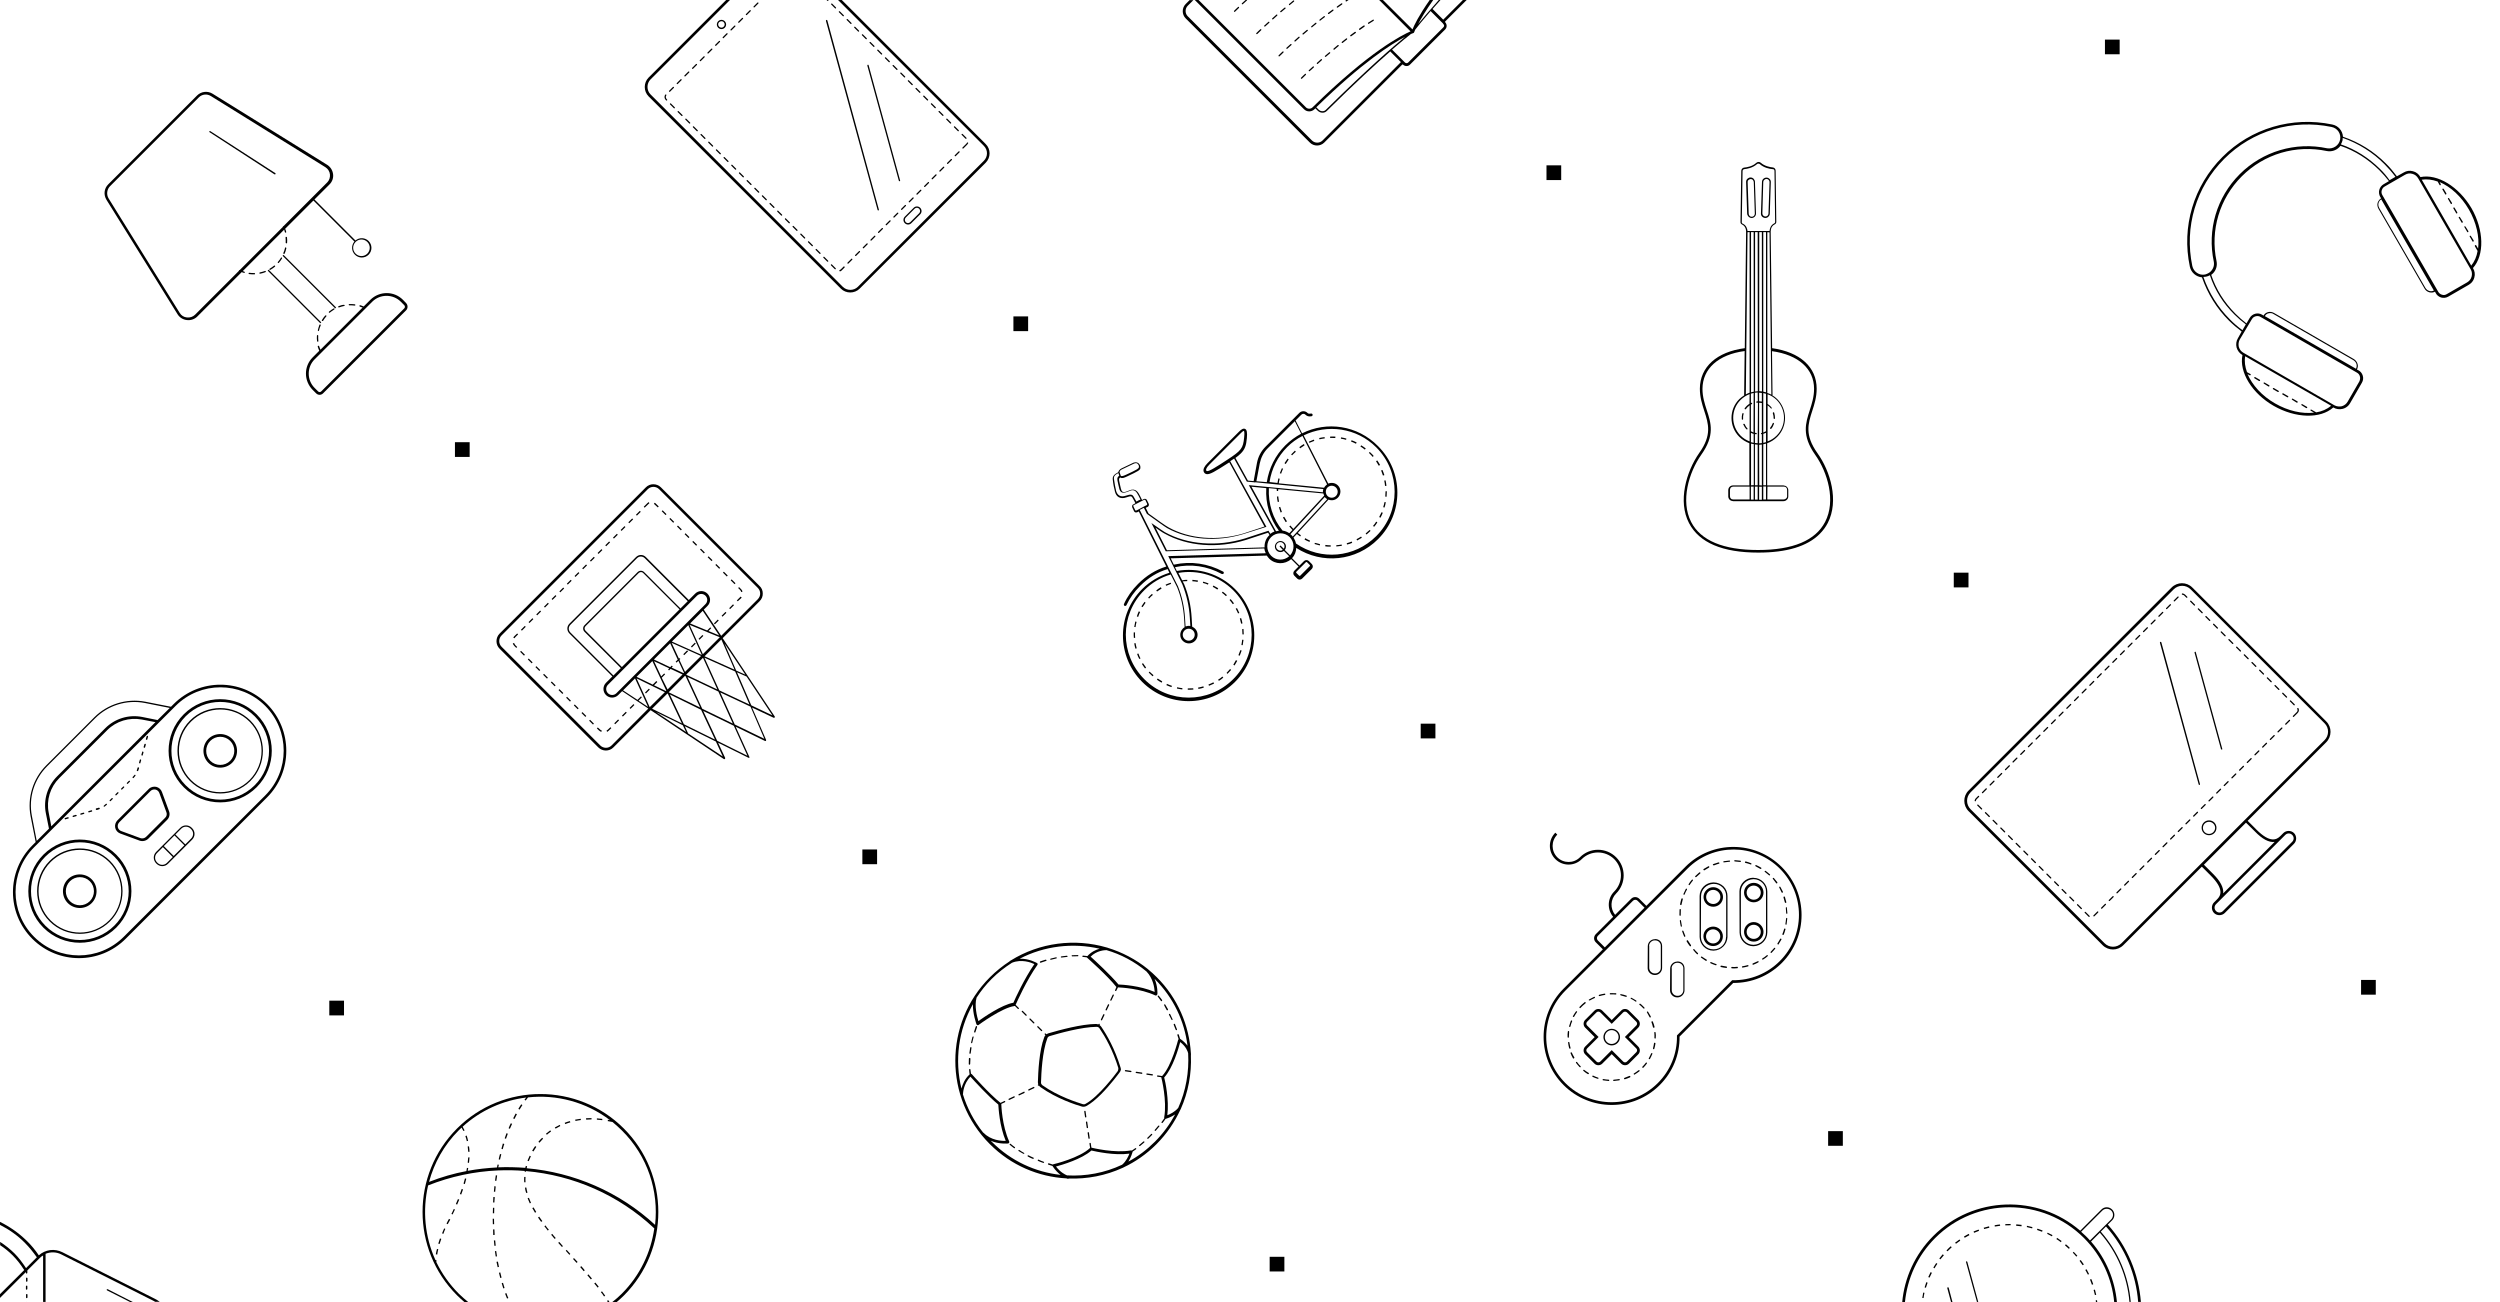 <svg width="1920" height="1000" fill="none" xmlns="http://www.w3.org/2000/svg">
  <g clip-path="url(#clip0)" fill="#000">
    <path d="M597 161.9c-.2.2-.2.5 0 .7l2.9 2.9c.2.2.5.2.7 0 .2-.2.2-.5 0-.7l-2.9-2.9c-.2-.3-.5-.3-.7 0zM570.5 136.1c.2.2.5.2.7 0 .2-.2.2-.5 0-.7l-2.9-2.9c-.2-.2-.5-.2-.7 0-.2.2-.2.5 0 .7l2.9 2.9zM480.336 404.768l-.707-.707-2.969 2.97.707.707 2.969-2.97zM474.464 410.657l-.707-.707-2.971 2.97.707.707 2.971-2.97zM462.626 422.441l-.707-.707-2.97 2.971.707.707 2.97-2.971zM486.24 398.877l-.708-.707-2.969 2.97.707.707 2.97-2.97zM602.9 167.8c-.2.2-.2.5 0 .7l2.9 2.9c.2.2.5.2.7 0 .2-.2.2-.5 0-.7l-2.9-2.9c-.2-.3-.5-.3-.7 0zM492.103 393.053l-.707-.707-2.97 2.97.707.707 2.97-2.97zM585.2 150.1c-.2.2-.2.5 0 .7l2.9 2.9c.2.2.5.2.7 0 .2-.2.2-.5 0-.7l-2.9-2.9c-.2-.2-.5-.2-.7 0zM576.4 142c.2.2.5.2.7 0 .2-.2.2-.5 0-.7l-2.9-2.9c-.2-.2-.5-.2-.7 0-.2.2-.2.5 0 .7l2.9 2.9zM591.1 156c-.2.2-.2.5 0 .7l2.9 2.9c.2.2.5.2.7 0 .2-.2.2-.5 0-.7l-2.9-2.9c-.2-.3-.5-.3-.7 0zM582.4 2.7c.2-.2.2-.5 0-.7-.2-.2-.5-.2-.7 0l-2.9 2.9c-.2.2-.2.5 0 .7.2.2.5.2.7 0l2.9-2.9zM608.8 173.6c-.2.2-.2.5 0 .7l2.9 2.9c.2.2.5.2.7 0 .2-.2.2-.5 0-.7l-2.9-2.9c-.2-.2-.5-.2-.7 0zM576.5 8.6c.2-.2.2-.5 0-.7-.2-.2-.5-.2-.7 0l-2.9 2.9c-.2.2-.2.5 0 .7.2.2.5.2.7 0l2.9-2.9zM733.4 97.1c-.1-.1-.5-.2-.7 0-.2.2-.2.5 0 .7l2.9 2.9c.2.2.5.2.7 0 .2-.2.2-.5 0-.7l-2.9-2.9zM582.3 147.9c.2.2.5.2.7 0 .2-.2.2-.5 0-.7l-2.9-2.9c-.2-.2-.5-.2-.7 0-.2.2-.2.5 0 .7l2.9 2.9zM703.9 67.6c-.1-.1-.5-.2-.7 0-.2.2-.2.5 0 .7l2.9 2.9c.2.2.5.2.7 0 .2-.2.2-.5 0-.7l-2.9-2.9zM395.1 488.5c-.4.4-.6.7-.9 1.2l1 .5c.1-.3.4-.7.7-1l2-2-.7-.7-2.1 2zM694.9 171.4c1.4 1.4 3.6 1.4 5 0l6.8-6.8c1.4-1.4 1.4-3.6 0-5s-3.6-1.4-5 0l-6.8 6.8c-1.4 1.4-1.4 3.6 0 5zm.7-4.3l6.8-6.8c1-1 2.6-1 3.5 0 1 1 1 2.6 0 3.5l-6.8 6.8c-1 1-2.6 1-3.5 0-.9-.9-.9-2.6 0-3.5zM698 154.6c-.2.2-.2.5 0 .7.2.2.5.2.7 0l2.9-2.9c.2-.2.2-.5 0-.7-.2-.2-.5-.2-.7 0l-2.9 2.9zM394.8 493.8l-1 .4c.3.7.7 1.4 1.3 2l1.4 1.4.7-.7-1.4-1.4c-.4-.5-.7-1-1-1.7zM698 61.7c-.1-.1-.5-.2-.7 0-.2.2-.2.5 0 .7l2.9 2.9c.2.2.5.2.7 0 .2-.2.2-.5 0-.7l-2.9-2.9zM444.946 440.116l-.707-.707-2.97 2.969.707.707 2.97-2.969zM439.027 446.007l-.707-.707-2.97 2.97.707.707 2.97-2.97zM683.3 47.7c.2-.2.2-.5 0-.7l-2.9-2.9c-.1-.1-.5-.2-.7 0-.2.2-.2.5 0 .7l2.9 2.9c.2.2.5.2.7 0zM666.5 49.7c-.2.1-.4.3-.4.7L690.3 138.8c.1.2.3.4.7.4.1-.1.2-.1.2-.1.1-.1.1-.3.1-.5l-24.2-88.5c-.1-.4-.4-.5-.6-.4zM399.465 500.584l2.969 2.97.707-.707-2.969-2.97-.707.707zM665.6 30c.2-.2.2-.5 0-.7l-2.9-2.9c-.1-.1-.5-.2-.7 0-.2.2-.2.5 0 .7l2.9 2.9c.2.3.5.3.7 0zM450.819 434.224l-.707-.707-2.97 2.97.707.707 2.97-2.97zM689.2 53.6c.2-.2.2-.5 0-.7l-2.9-2.9c-.1-.1-.5-.2-.7 0-.2.2-.2.5 0 .7l2.9 2.9c.2.2.5.2.7 0zM671.5 35.9c.2-.2.2-.5 0-.7l-2.9-2.9c-.1-.1-.5-.2-.7 0-.2.2-.2.5 0 .7l2.9 2.9c.2.3.5.3.7 0zM677.4 41.8c.2-.2.2-.5 0-.7l-2.9-2.9c-.1-.1-.5-.2-.7 0-.2.2-.2.5 0 .7l2.9 2.9c.2.2.5.2.7 0zM614.7 179.5c-.2.2-.2.5 0 .7l2.9 2.9c.2.2.5.2.7 0 .2-.2.2-.5 0-.7l-2.9-2.9c-.2-.2-.5-.2-.7 0zM638.2 203.1c-.2.2-.2.5 0 .7l2.9 2.9c.2.2.5.2.7 0 .2-.2.2-.5 0-.7l-2.9-2.9c-.1-.2-.4-.2-.7 0zM647.9 204.7l-2.2 2.2c-.2.2-.4.3-.7.4-.2.1-.4.4-.4.7 0 .3.4.4.7.4.4-.1.8-.4 1.1-.7l2.2-2.2c.2-.2.2-.5 0-.7-.3-.3-.5-.4-.7-.1zM653.8 198.8l-2.9 2.9c-.2.2-.2.5 0 .7.2.2.5.2.7 0l2.9-2.9c.2-.2.2-.5 0-.7-.2-.3-.5-.3-.7 0zM620.6 185.4c-.2.2-.2.5 0 .7l2.9 2.9c.2.2.5.2.7 0 .2-.2.2-.5 0-.7l-2.9-2.9c-.2-.2-.5-.2-.7 0zM703.9 148.7c-.2.2-.2.5 0 .7.2.2.5.2.7 0l2.9-2.9c.2-.2.2-.5 0-.7-.2-.2-.5-.2-.7 0l-2.9 2.9zM456.769 428.332l-.707-.707-2.971 2.969.707.707 2.971-2.969zM659.7 192.9l-2.9 2.9c-.2.2-.2.5 0 .7.2.2.5.2.7 0l2.9-2.9c.2-.2.2-.5 0-.7-.2-.3-.5-.3-.7 0zM626.5 191.3c-.2.2-.2.5 0 .7l2.9 2.9c.2.2.5.2.7 0 .2-.2.2-.5 0-.7l-2.9-2.9c-.2-.2-.5-.2-.7 0zM692.2 55.8c-.1-.1-.5-.2-.7 0-.2.2-.2.5 0 .7l2.9 2.9c.2.2.5.2.7 0 .2-.2.2-.5 0-.7l-2.9-2.9zM695 157.5l-2.9 2.9c-.2.2-.2.5 0 .7.2.2.5.2.7 0l2.9-2.9c.2-.2.2-.5 0-.7-.2-.2-.5-.2-.7 0zM665.6 187l-2.9 2.9c-.2.2-.2.5 0 .7.2.2.5.2.7 0l2.9-2.9c.2-.2.2-.5 0-.7-.2-.2-.5-.2-.7 0zM689.1 163.4l-2.9 2.9c-.2.2-.2.5 0 .7.2.2.5.2.7 0l2.9-2.9c.2-.2.2-.5 0-.7-.2-.2-.4-.2-.7 0zM671.5 181.1l-2.9 2.9c-.2.2-.2.5 0 .7.2.2.5.2.7 0l2.9-2.9c.2-.2.2-.5 0-.7-.2-.2-.5-.2-.7 0zM683.2 169.3l-2.9 2.9c-.2.2-.2.5 0 .7.2.2.5.2.7 0l2.9-2.9c.2-.2.2-.5 0-.7-.1-.2-.4-.2-.7 0zM677.3 175.2l-2.9 2.9c-.2.2-.2.5 0 .7.2.2.5.2.7 0l2.9-2.9c.2-.2.2-.5 0-.7-.1-.2-.4-.2-.7 0zM468.529 416.55l-.707-.707-2.969 2.97.707.707 2.969-2.97zM529.3 55.7c.2-.2.2-.5 0-.7-.2-.2-.5-.2-.7 0l-2.9 2.9c-.2.2-.2.5 0 .7.2.2.5.2.7 0l2.9-2.9zM535.2 49.9c.2-.2.2-.5 0-.7-.2-.2-.5-.2-.7 0l-2.9 2.9c-.2.2-.2.5 0 .7.2.2.5.2.7 0l2.9-2.9zM535.1 100.7c.2.2.5.2.7 0 .2-.2.2-.5 0-.7l-2.9-2.9c-.2-.2-.5-.2-.7 0-.2.2-.2.5 0 .7l2.9 2.9zM527.732 499.481l-2.97 2.97.707.707 2.97-2.97-.707-.707zM529.3 94.8c.2.2.5.2.7 0 .2-.2.2-.5 0-.7l-2.9-2.9c-.2-.2-.5-.2-.7 0-.2.2-.2.5 0 .7l2.9 2.9zM739.3 102.9c-.1-.1-.5-.2-.7 0-.2.2-.2.5 0 .7l2.9 2.9c.2.2.5.2.7 0 .2-.2.2-.5 0-.7l-2.9-2.9zM739.2 113.3c-.2.2-.2.5 0 .7.2.2.5.2.7 0l2.9-2.9c.3-.3.4-.6.7-1 .2-.3 0-.6-.2-.7-.4-.1-.6 0-.7.3-.1.2-.3.4-.4.6l-3 3zM673.6 652.4h-11.3v11.3h11.3v-11.3zM533.624 493.578l-2.97 2.969.707.707 2.97-2.969-.707-.707zM569.2 454.7l1-.3c-.1-.9-.7-1.7-1.4-2.3l-1.2-1.2-.7.7 1.2 1.2c.5.5 1 1.1 1.1 1.9zM547 38.1c.2-.2.2-.5 0-.7-.2-.2-.5-.2-.7 0l-2.9 2.9c-.2.2-.2.5 0 .7.2.2.5.2.7 0l2.9-2.9zM536.496 490.626l.707.707 2.97-2.969-.707-.707-2.97 2.969zM659.7 24.2c.2-.2.2-.5 0-.7l-2.9-2.9c-.1-.1-.5-.2-.7 0-.2.2-.2.5 0 .7l2.9 2.9c.2.2.5.2.7 0zM541.1 44c.2-.2.2-.5 0-.7-.2-.2-.5-.2-.7 0l-2.9 2.9c-.2.2-.2.5 0 .7.2.2.5.2.7 0l2.9-2.9zM541 106.6c.2.2.5.2.7 0 .2-.2.2-.5 0-.7l-2.9-2.9c-.2-.2-.5-.2-.7 0-.2.2-.2.5 0 .7l2.9 2.9zM721.5 131c-.2.2-.2.5 0 .7.2.2.5.2.7 0l2.9-2.9c.2-.2.2-.5 0-.7-.2-.2-.5-.2-.7 0l-2.9 2.9zM715.7 79.4c-.1-.1-.5-.2-.7 0-.2.2-.2.5 0 .7l2.9 2.9c.2.2.5.2.7 0 .2-.2.2-.5 0-.7l-2.9-2.9zM715.6 136.9c-.2.2-.2.5 0 .7.2.2.5.2.7 0l2.9-2.9c.2-.2.2-.5 0-.7-.2-.2-.5-.2-.7 0l-2.9 2.9zM721.6 85.3c-.1-.1-.5-.2-.7 0-.2.2-.2.5 0 .7l2.9 2.9c.2.2.5.2.7 0 .2-.2.2-.5 0-.7l-2.9-2.9zM727.4 125.1c-.2.2-.2.5 0 .7.2.2.5.2.7 0l2.9-2.9c.2-.2.2-.5 0-.7-.2-.2-.5-.2-.7 0l-2.9 2.9zM733.3 119.2c-.2.2-.2.5 0 .7.2.2.5.2.7 0l2.9-2.9c.2-.2.2-.5 0-.7-.2-.2-.5-.2-.7 0l-2.9 2.9zM727.5 91.2c-.1-.1-.5-.2-.7 0-.2.2-.2.5 0 .7l2.9 2.9c.2.2.5.2.7 0 .2-.2.2-.5 0-.7l-2.9-2.9zM511.6 72.6c-.3-.1-.6-.1-.7.1-.9 1.2-.7 3 .4 4.1l.3.3c.2.2.5.2.7 0 .2-.2.2-.5 0-.7l-.3-.3c-.7-.7-.9-1.9-.3-2.8.2-.2.2-.5-.1-.7zM517.5 83.1c.2.2.5.2.7 0 .2-.2.2-.5 0-.7l-2.9-2.9c-.2-.2-.5-.2-.7 0-.2.2-.2.5 0 .7l2.9 2.9zM517.5 67.5c.2-.2.2-.5 0-.7-.2-.2-.5-.2-.7 0l-2.9 2.9c-.2.2-.2.5 0 .7.2.2.5.2.7 0l2.9-2.9zM523.4 61.6c.2-.2.2-.5 0-.7-.2-.2-.5-.2-.7 0l-2.9 2.9c-.2.2-.2.5 0 .7.2.2.5.2.7 0l2.9-2.9zM523.4 89c.2.2.5.2.7 0 .2-.2.2-.5 0-.7l-2.9-2.9c-.2-.2-.5-.2-.7 0-.2.2-.2.5 0 .7l2.9 2.9zM709.8 73.5c-.1-.1-.5-.2-.7 0-.2.2-.2.5 0 .7l2.9 2.9c.2.2.5.2.7 0 .2-.2.2-.5 0-.7l-2.9-2.9zM498 387.1c.2-.2.4-.4.7-.6l-.4-.9c-.4.2-.7.4-1 .7l-2.9 2.9.7.7 2.9-2.8zM709.8 142.8c-.2.2-.2.5 0 .7.2.2.5.2.7 0l2.9-2.9c.2-.2.2-.5 0-.7-.2-.2-.5-.2-.7 0l-2.9 2.9zM517.761 400.786l-2.97-2.97-.707.708 2.97 2.969.707-.707zM523.62 406.614l-2.97-2.969-.707.707 2.97 2.969.707-.707zM635.4.6c.2.2.5.2.7 0 .2-.2.2-.4.1-.6h-1.4l.6.6zM639.1 2.8c-.1-.1-.5-.2-.7 0-.2.2-.2.5 0 .7l2.9 2.9c.2.2.5.2.7 0 .2-.2.2-.5 0-.7l-2.9-2.9zM556.6 21.3c1.4-1.4 1.4-3.6 0-5s-3.6-1.4-5 0-1.4 3.6 0 5 3.6 1.4 5 0zm-4.3-.8c-1-1-1-2.6 0-3.5 1-.9 2.6-1 3.5 0 1 1 1 2.6 0 3.5-.9 1-2.5 1-3.5 0zM529.473 412.522l-2.97-2.97-.707.707 2.97 2.97.707-.707zM552.9 32.2c.2-.2.2-.5 0-.7-.2-.2-.5-.2-.7 0l-2.9 2.9c-.2.2-.2.5 0 .7.2.2.5.2.7 0l2.9-2.9zM552.8 118.4c.2.2.5.2.7 0 .2-.2.2-.5 0-.7l-2.9-2.9c-.2-.2-.5-.2-.7 0-.2.2-.2.5 0 .7l2.9 2.9zM564.6 130.2c.2.2.5.2.7 0 .2-.2.2-.5 0-.7l-2.9-2.9c-.2-.2-.5-.2-.7 0-.2.2-.2.5 0 .7l2.9 2.9zM570.6 14.5c.2-.2.2-.5 0-.7-.2-.2-.5-.2-.7 0l-2.9 2.9c-.2.2-.2.5 0 .7.2.2.5.2.7 0l2.9-2.9zM505.2 389.7l.7-.7-2.5-2.5c-.2-.2-.4-.3-.6-.4l-.6.9c.2.1.3.1.4.3l2.6 2.4zM564.7 20.4c.2-.2.2-.5 0-.7-.2-.2-.5-.2-.7 0l-2.9 2.9c-.2.2-.2.5 0 .7.2.2.5.2.7 0l2.9-2.9zM635.3 200.9c.2.2.5.2.7 0 .2-.2.2-.5 0-.7l-2.9-2.9c-.2-.2-.5-.2-.7 0-.2.2-.2.5 0 .7l2.9 2.9zM511.87 394.882l-2.97-2.969-.707.707 2.969 2.97.708-.708zM558.9 442.043l-2.969-2.97-.707.707 2.969 2.97.707-.707zM557.873 470.637l-.707-.707-2.97 2.969.707.708 2.97-2.97zM551.987 476.527l-.707-.707-2.971 2.969.707.707 2.971-2.969zM555.8 29.2l2.9-2.9c.2-.2.2-.5 0-.7-.2-.2-.5-.2-.7 0l-2.9 2.9c-.2.2-.2.5 0 .7.2.3.5.3.7 0zM553.068 436.133l-2.97-2.97-.707.707 2.97 2.97.707-.707zM563.688 464.817l-.707-.707-2.97 2.971.708.707 2.969-2.971zM564.851 447.94l-2.969-2.97-.708.707 2.97 2.97.707-.707zM568.9 459.7c.3-.3.5-.5.7-.9l-.9-.6c-.1.3-.4.5-.6.7l-2.2 2.2.7.7 2.3-2.1zM546.9 112.5c.2.2.5.2.7 0 .2-.2.2-.5 0-.7l-2.9-2.9c-.2-.2-.5-.2-.7 0-.2.2-.2.5 0 .7l2.9 2.9z"/>
    <path d="M557.7 0l-59.6 59.6c-3.9 3.9-3.9 10.5 0 14.4l147.7 147.7c3.9 3.9 10.5 3.9 14.4 0L757 125c4-4 4-10.5 0-14.4L646.5 0h-2.9l112 112c3.2 3.2 3.2 8.3 0 11.5l-96.8 96.8c-3.1 3.1-8.4 3.1-11.5 0L499.6 72.5c-3.1-3.1-3.1-8.4 0-11.5l61-61h-2.9z"/>
    <path d="M558.7 124.3c.2.2.5.2.7 0 .2-.2.2-.5 0-.7l-2.9-2.9c-.2-.2-.5-.2-.7 0-.2.2-.2.5 0 .7l2.9 2.9zM535.365 418.426l-2.97-2.97-.707.707 2.97 2.97.707-.707zM547.176 430.229l-2.97-2.97-.707.707 2.97 2.97.707-.707zM541.296 424.324l-2.97-2.97-.707.708 2.97 2.969.707-.707zM1041.9 339.8c-1.3-.7-2.5-1.2-3.9-1.7l-.4 1c1.3.5 2.5 1 3.8 1.7l.5-1zM1031.1 33c1.2-.9 2.2-1.8 3.3-2.6l.1-.1c.1-.1.2-.5.1-.7-.2-.2-.5-.2-.7-.1-1.1.8-2.1 1.7-3.3 2.6-.2.2-.2.5-.2.7.2.2.6.3.7.2zM1030.8 3.4c.1-.1.1-.4.1-.7-.2-.2-.6-.3-.7-.1-1.1.8-2.3 1.5-3.4 2.4-.2.2-.3.4-.1.7.2.2.4.3.7.1 1.2-.9 2.3-1.6 3.4-2.4zM1033.9-0c-.1.1-.2.1-.3.2-.3.1-.3.4-.1.7.1.3.5.4.7.1.6-.4 1.2-.7 1.7-1.1h-2v.1zM1024.7 38.2c1.1-1 2.2-1.8 3.2-2.7l.1-.1c.2-.2.2-.5.1-.7-.2-.2-.5-.2-.7-.1-1 .9-2.1 1.7-3.2 2.7-.2.2-.2.5 0 .7.2.4.2.4.5.2zM872.9 477.6l-1-.3c-.3 1.3-.6 2.8-.8 4.2l1 .1c.1-1.3.4-2.6.8-4zM1024 8.2c.1-.1.2-.5.1-.7-.2-.2-.4-.3-.7-.1-1.1.8-2.2 1.6-3.4 2.5-.2.2-.2.5-.1.7.1.2.6.3.8.1 1.1-.9 2.2-1.7 3.3-2.5zM871.1 494.1c.2 1.4.5 2.7.9 4.1l1-.3c-.4-1.3-.6-2.6-.9-4l-1 .2zM875.6 470l-1-.5c-.6 1.3-1.1 2.6-1.5 3.9l1 .4c.4-1.4 1-2.7 1.5-3.8zM871.7 485.7h-1c-.1 1.4 0 2.8.1 4.2h1c-.1-1.4-.2-2.8-.1-4.2zM987.2 5.9c-.2-.2-.5-.2-.7 0-1 .9-2.1 1.8-3.2 2.7-.2.2-.2.5 0 .7.2.2.6.1.7 0 1.1-1 2.1-1.8 3.2-2.7.3-.2.3-.5 0-.7zM974.1 16.8c-1 .9-2 1.8-3.1 2.8-.2.2-.2.5 0 .7.2.2.5.2.7 0 1.1-1 2.1-1.9 3.1-2.8.2-.2.2-.5 0-.7-.2-.2-.5-.2-.7 0zM873.3 502.2c.4 1.3 1 2.7 1.7 3.9l.9-.4c-.6-1.2-1.2-2.5-1.6-3.8l-1 .3zM980.2 11.3c-1 .9-2.1 1.8-3.1 2.8-.2.2-.2.5 0 .7.2.2.5.2.7 0 1.1-1 2.1-1.8 3.1-2.8.2-.2.2-.5 0-.7-.1-.3-.4-.3-.7 0zM985 39.6c-1 1-2 1.8-3 2.9-.2.2-.2.5 0 .7.2.2.5.2.7 0 1-1 2.1-1.9 3-2.9.2-.2.2-.5 0-.7-.2-.2-.4-.2-.7 0zM1018.3 43.6c1.1-1 2.1-1.8 3.2-2.7.2-.2.2-.5 0-.7-.2-.2-.5-.2-.7 0-1 .9-2.1 1.8-3.2 2.7-.2.2-.2.5 0 .7.3.1.6.1.7 0zM1017.4 13.2c.1-.1.2-.5.1-.7-.2-.2-.5-.2-.7-.1-1.1.8-2.1 1.7-3.3 2.6-.2.2-.2.5-.2.7.2.2.6.3.7.1 1.2-.9 2.2-1.8 3.4-2.6-.1 0-.1 0 0 0zM1012.1 49c1.1-1 2.1-1.8 3.1-2.8.2-.2.2-.5 0-.7-.2-.2-.5-.2-.7 0-1 .9-2.1 1.8-3.1 2.8-.2.2-.2.5 0 .7.2.3.5.3.7 0zM953.8 2.5c-.2.2-.2.5 0 .7.2.2.5.2.7 0 1.1-1 2.1-1.9 3.1-2.8.1-.1.2-.3.2-.4h-1.2c-.9.8-1.8 1.6-2.8 2.5zM950.8 5.4c-1 1-2 1.8-3 2.9-.2.2-.2.5 0 .7.2.2.5.2.7 0 1-1 2.1-1.9 3-2.9.2-.2.2-.5 0-.7-.2-.3-.5-.3-.7 0zM967.9 22.5c-1 1-2 1.8-3 2.9-.2.2-.2.5 0 .7.2.2.5.2.7 0 1-1 2.1-1.9 3-2.9.2-.2.2-.5 0-.7-.1-.2-.4-.2-.7 0zM935.5 522l.6.9c1.2-.7 2.4-1.6 3.4-2.5l-.7-.8c-1 .9-2.1 1.7-3.3 2.4zM947.2 510.5l.9.6c.7-1.2 1.5-2.4 2.1-3.6l-1-.5c-.6 1.2-1.3 2.4-2 3.5zM942.1 516.7l-.1.1.7.7.1-.1c1-1 1.8-2 2.7-2.9l-.8-.7c-.9.9-1.7 2-2.6 2.9zM912.2 528.7v1c1.4.1 2.8 0 4.3-.1l-.1-1c-1.4.1-2.9.1-4.2.1zM903.9 528.8c1.3.3 2.7.5 4.1.7l.1-1c-1.3-.1-2.7-.4-4.1-.7l-.1 1zM954.2 478.8c-.2-1.3-.5-2.7-1-4.1l-1 .3c.4 1.3.7 2.7 1 4l1-.2zM951.1 503.2l1 .4c.5-1.3 1-2.7 1.5-4l-1-.3c-.6 1.4-1 2.7-1.5 3.9zM954.2 487.2h1c0-1.3-.1-2.7-.2-4.2l-1 .2c.1 1.3.2 2.7.2 4zM953.4 495.4l1 .1c.2-1.4.4-2.8.6-4.1l-1-.1c-.1 1.3-.4 2.7-.6 4.1zM895.8 526.2c1.3.6 2.6 1.1 3.9 1.5l.3-1c-1.3-.4-2.6-1-3.8-1.5l-.4 1zM885.4 456.9l-.7-.8c-1 .9-2.1 1.9-2.9 2.9l.7.7c.9-1 1.8-2 2.9-2.8zM879.8 462.9l-.8-.7c-.8 1.1-1.6 2.4-2.4 3.5l.9.6c.7-1.1 1.5-2.3 2.3-3.4zM891.5 451c-1.2.7-2.4 1.5-3.5 2.4l.6.9c1.1-.8 2.3-1.5 3.5-2.3l-.6-1zM877 509.9c.7 1.2 1.5 2.3 2.4 3.5l.8-.7c-.8-1.1-1.6-2.2-2.4-3.4l-.8.6zM882.9 515.8l-.7.7.9.9c.7.7 1.4 1.4 2.1 2l.7-.8c-.7-.6-1.4-1.3-2.1-1.9l-.9-.9zM888.5 522c1.1.8 2.4 1.6 3.6 2.3l.5-1c-1.2-.7-2.4-1.5-3.5-2.2l-.6.9zM899.1 447.5c-1.3.4-2.7 1-3.9 1.5l.4.9c1.3-.5 2.6-1.1 3.8-1.5l-.3-.9zM400.093 483.66l.708.707 2.969-2.97-.707-.707-2.97 2.97zM1536 940.4c-1.3.1-2.8.3-4.1.6l.1 1c1.4-.2 2.7-.4 4.1-.6l-.1-1zM951.8 470.8c-.5-1.3-1.2-2.5-1.8-3.8l-1 .5c.7 1.1 1.3 2.4 1.8 3.6l1-.3zM1527.6 941.8c-1.3.3-2.7.7-4.1 1.1l.3 1c1.3-.4 2.7-.7 4-1l-.2-1.1zM1512 947.6c-1.3.7-2.5 1.3-3.7 2.1l.6.9c1.2-.7 2.4-1.4 3.6-2l-.5-1zM1540.1 940.1v1c1.4-.1 2.7-.1 4-.1l.1-1c-1.3 0-2.7.1-4.1.1zM1510.9 969.1c-.1-.2-.3-.4-.7-.4-.4.1-.4.3-.3.6l8.4 30.6h1l-8.4-30.8zM1548.5 940.3l-.1 1.1c1.3.2 2.7.2 4.1.4l.1-1.1c-1.4-.2-2.8-.3-4.1-.4zM1564.8 943.6l-.4 1c1.3.4 2.6 1 3.9 1.4l.4-1c-1.3-.5-2.6-1-3.9-1.4zM1572.6 946.7l-.4.9c1.2.6 2.4 1.3 3.7 1.9l.4-.9c-1.3-.7-2.6-1.3-3.7-1.9zM1556.7 941.4l-.1 1c1.3.3 2.7.6 4.1 1l.2-1c-1.6-.4-2.9-.7-4.2-1zM1492 963.3c-.9 1-1.8 2.1-2.6 3.2l.8.7c1-1.1 1.8-2.2 2.7-3.2l-.9-.7zM1482.7 977c-.7 1.3-1.2 2.5-1.8 3.8l1 .4c.6-1.2 1.1-2.4 1.8-3.7l-1-.5zM991.1 33.9c-1 .9-2 1.8-3.1 2.8-.2.2-.2.5 0 .7.2.2.5.2.7 0 1.1-1 2.1-1.9 3.1-2.8.2-.2.2-.5 0-.7-.1-.2-.4-.2-.7 0zM1480.4 985.1l-1-.4c-.4 1.3-.9 2.6-1.3 4l1 .3c.4-1.2.8-2.5 1.3-3.9zM1476.3 996.8l1 .1c.1-1.3.4-2.6.7-4l-1-.2c-.2 1.4-.4 2.8-.7 4.1zM1496.6 989c-.1-.2-.3-.4-.7-.4-.2.1-.4.3-.4.7l2.9 10.7h1.1l-2.9-11zM1496 960.7c1-1 1.9-1.9 2.9-2.8l-.7-.8c-1 .9-2.1 1.9-3 2.9l-.3.3.7.7.4-.3zM1579.9 950.7l-.6.9c1.2.7 2.3 1.5 3.4 2.4l.6-.9c-1.2-.8-2.3-1.6-3.4-2.4zM1504.9 951.9c-1.1.8-2.2 1.6-3.4 2.5l.7.8 3.3-2.4-.6-.9zM1487 970c-.7 1.2-1.5 2.3-2.2 3.5l.9.6c.7-1.3 1.4-2.4 2.2-3.5l-.9-.6zM1054.3 15.2c-1.1.7-2.3 1.4-3.5 2.2-.3.1-.3.4-.1.7.1.3.5.4.7.1 1.3-.8 2.4-1.5 3.5-2.2l.1-.1c.1-.1.1-.4.1-.7-.3-.2-.5-.2-.8 0zM1010.9 18.3c.2-.2.2-.5.1-.7-.2-.2-.5-.2-.7-.1-1 .9-2.1 1.7-3.2 2.7-.2.2-.2.5 0 .7.2.2.2.2.5.1 1.1-.9 2.2-1.7 3.3-2.7-.1.1-.1.1 0 0zM1047.3 19.6c-1.1.8-2.3 1.5-3.4 2.4-.2.2-.3.4-.1.7.1.3.5.4.7.2 1.2-.9 2.4-1.6 3.4-2.4l.1-.1c.1-.1.1-.4.1-.7-.3-.2-.5-.2-.8-.1zM1008.3 51.1c-1 .9-2 1.8-3.1 2.8-.2.2-.2.5 0 .7.2.2.5.2.7 0 1.1-1 2.1-1.9 3.1-2.8.2-.2.2-.5 0-.7-.2-.2-.5-.2-.7 0zM1040.5 24.5c-1.1.8-2.2 1.6-3.4 2.5-.2.2-.2.5-.1.7.2.2.6.3.8.1 1.2-.9 2.3-1.7 3.3-2.4l.1-.1c.1-.1.2-.5.1-.7-.3-.2-.5-.2-.8-.1zM993.8 1.2c.2-.2.2-.5.1-.7-.2-.2-.5-.2-.7-.1-1 .9-2.1 1.7-3.2 2.7-.2.2-.2.5 0 .7-.1.2.2.2.5.1 1.1-.9 2.2-1.7 3.3-2.7-.1.1-.1.1 0 0zM997.3 28.3c-1 .9-2.1 1.8-3.1 2.8-.2.2-.2.5 0 .7.2.2.5.2.7 0 1.1-1 2.1-1.8 3.1-2.8.2-.2.2-.5 0-.7-.2-.2-.4-.2-.7 0zM1002.2 56.8c-1 1-2 1.8-3 2.9-.2.2-.2.5 0 .7.2.2.5.2.7 0 1-1 2.1-1.9 3-2.9.2-.2.2-.5 0-.7-.2-.3-.5-.3-.7 0zM1004.3 23c-.2-.2-.5-.2-.7 0-1 .9-2.1 1.8-3.2 2.7-.2.2-.2.5 0 .7.3.2.6.2.7 0 1.1-1 2.1-1.8 3.2-2.7.2-.2.2-.5 0-.7zM1602.5 974.8l-1 .5c.7 1.2 1.4 2.4 2 3.6l.9-.4c-.6-1.2-1.3-2.4-1.9-3.7zM1586.6 955.6l-.7.8c1 1 2 1.8 3 2.7l.7-.7c-.8-1-1.9-1.9-3-2.8zM1606.1 982.3l-1 .4c.6 1.3 1 2.7 1.5 4l1-.4c-.5-1.4-.9-2.7-1.5-4zM1598 967.7l-.9.6c.8 1.1 1.5 2.3 2.4 3.4l.9-.6c-.7-1.1-1.5-2.2-2.4-3.4zM1592.6 961.4l-.7.7c1 1 1.9 1.9 2.7 3l.8-.7c-.9-.9-1.8-2-2.8-3zM1519.6 944.3c-1.3.4-2.6 1-3.9 1.5l.4 1c1.3-.5 2.6-1.1 3.8-1.5l-.3-1z"/>
    <path d="M1622.1 937.2c2.3-2.3 2.3-6 0-8.3-2.3-2.3-6-2.3-8.2 0l-16.3 16.3c-32.5-28.1-82-26.9-112.9 4.1-14.1 14.1-22.1 32.2-23.8 50.7h2.1c1.8-18 9.5-35.5 23.2-49.2 31.5-31.5 82.8-31.5 114.3 0 13.7 13.7 21.5 31.2 23.2 49.2h2.1c-1.6-16.7-8.2-33.1-19.9-46.5l6.8-6.8c13.6 15.4 21.1 34.1 22.7 53.2h1c-1.6-19.4-9.3-38.4-23-54l4-4c14.9 16.7 23.1 37.1 24.7 58h2.1c-1.7-21.3-10.1-42.3-25.4-59.4l3.3-3.3zm-17 15.5c-1-1.2-2.1-2.3-3.2-3.4-1.2-1.2-2.4-2.2-3.6-3.3l16.3-16.3c1.8-1.8 4.9-1.8 6.8 0 1.9 1.8 1.8 4.9 0 6.8l-16.3 16.2z"/>
    <path d="M1610.5 998.5l-1 .2c.1.5.1.9.2 1.4h1c-.1-.6-.2-1.1-.2-1.6zM1608.9 990.4l-1 .3c.3 1.2.7 2.6 1 3.9l1-.2c-.4-1.3-.7-2.7-1-4zM634.7 15.3c-.2.1-.4.3-.4.7L674 161.3c.1.3.4.4.7.3.1-.1.2-.1.2-.1.1-.1.1-.3.1-.5L635.4 15.7c-.1-.2-.3-.5-.7-.4zM815.3 735.4c1.4-.2 2.8-.4 4.2-.5.2 0 .2-.1.3-.1.1-.1.1-.3.1-.4-.1-.2-.3-.4-.6-.4-1.4.1-2.8.3-4.2.5-.3 0-.4.3-.4.6 0 .1.3.3.6.3zM823.6 734.5c1.4-.1 2.8 0 4.1-.1.1 0 .4-.1.4-.1.1-.1.1-.1.1-.3 0-.3-.2-.5-.5-.5-1.3 0-2.8 0-4.2.1-.3 0-.5.2-.5.5.1.2.3.4.6.4zM807.1 737.1c1.4-.4 2.7-.7 4.1-1 .1 0 .2-.1.3-.1.1-.1.1-.3.1-.4 0-.3-.3-.4-.6-.4-1.3.3-2.7.6-4.1 1-.3.2-.4.4-.4.7.2 0 .4.2.6.2zM846.3 783.5l.1-.1 1.8-3.8c.1-.3.1-.5-.2-.7-.3-.1-.5-.1-.7.2l-1.8 3.8c-.1.2 0 .6.1.7.4.1.6 0 .7-.1zM849.9 775.9l.1-.1 1.8-3.8c.1-.3.1-.5-.2-.7-.3-.1-.5-.1-.7.2l-1.8 3.8c-.1.3 0 .6.2.7.3.1.5 0 .6-.1zM896 775.7c.1.2.4.3.8.2l.1-.1c.1-.1.1-.4.1-.7-.7-1.3-1.4-2.4-2.1-3.6-.2-.2-.4-.3-.7-.1-.2.2-.3.4-.1.7.5 1.2 1.3 2.4 1.9 3.6zM785.5 776.4c-.2-.2-.5-.2-.7 0-.2.2-.2.5 0 .7l2.9 2.9c.2.2.5.2.7 0 .2-.2.2-.5 0-.7l-2.9-2.9zM786.4 885.4c-1.3-.7-2.4-1.4-3.5-2.2-.3-.1-.6-.1-.7.1-.1.3-.1.6.1.7 1.2.7 2.4 1.5 3.6 2.1.3.1.5.1.7-.1l.1-.1c0-.1 0-.4-.3-.5zM799.5 739.3c1.3-.4 2.6-.9 3.9-1.3.1.1.1 0 .2-.1s.1-.3.1-.5c-.2-.3-.4-.4-.7-.4-1.3.4-2.7.9-4 1.3-.3.1-.4.4-.4.7.1.4.4.5.9.3zM745.7 804.2c-.3 0-.6.1-.6.4-.2 1.4-.4 2.8-.6 4.1 0 .3.1.6.4.6.1 0 .4-.1.4-.1.1-.1.1-.1.2-.3.2-1.4.4-2.7.6-4.1.1-.3-.1-.6-.4-.6zM852.9 768.5c.2.1.4 0 .6-.1l.1-.1 1.8-3.8c.1-.3.1-.5-.2-.7-.3-.1-.5-.1-.7.3l-1.8 3.8c-.2.2-.1.5.2.6zM744.6 812.5c-.3 0-.5.2-.5.5-.1 1.4-.1 2.9-.1 4.2 0 .3.2.5.5.5.2 0 .3-.1.4-.2.1-.1.2-.2.2-.4 0-1.3.1-2.7.2-4.1-.1-.3-.3-.5-.7-.5zM793.7 889.1c-1.3-.5-2.5-1.2-3.8-1.8-.2-.1-.5-.1-.7.2-.1.2-.1.5.2.7 1.3.7 2.4 1.3 3.8 1.8.2.1.4 0 .6-.2l.1-.1c.2-.3.1-.5-.2-.6zM891.6 768.7c.1.3.4.3.7.1l.1-.1c.1-.1.2-.5.1-.7-.9-1.2-1.7-2.3-2.6-3.3-.1-.1-.5-.2-.7 0-.1.1-.2.5 0 .7.7 1 1.6 2.2 2.4 3.3zM747.5 796c-.3 0-.6.1-.7.5-.3 1.3-.7 2.7-1 4.1 0 .3.1.6.4.6.1 0 .3 0 .4-.2.1-.1.1-.1.1-.3.3-1.3.7-2.7 1-4.1.2-.3 0-.5-.2-.6zM779.4 881c-1.1-.8-2.2-1.6-3.2-2.5-.2-.2-.5-.2-.7 0-.2.2-.2.5 0 .7 1 .9 2.1 1.7 3.3 2.6.2.1.5.1.7-.1.1-.3.1-.6-.1-.7zM779.1 842.9l.1-.1c.1-.1.2-.4.1-.6-.1-.3-.5-.4-.7-.2l-3.8 1.8c-.2.1-.4.4-.2.7.1.2.4.4.7.2l3.8-1.8zM947.7 463.4c-.8-1.1-1.7-2.3-2.6-3.3l-.8.7c.9 1 1.7 2.1 2.5 3.2l.9-.6zM786.2 838.5l-3.8 1.8c-.2.1-.3.4-.2.7.1.2.4.4.7.2l3.8-1.8.1-.1c.1-.1.2-.4.1-.6-.2-.4-.4-.5-.7-.2zM884.1 870.9l-2.9 2.9c-.2.2-.2.5 0 .7.2.2.5.2.7 0l1-1 1.9-1.9c.2-.2.2-.5 0-.7-.2-.2-.5-.2-.7 0zM885.1 825l-4.1-.6c-.3 0-.6.1-.6.4 0 .3.1.6.4.6l4.1.6c.1 0 .3 0 .4-.1.1-.1.1-.1.1-.3.1-.3 0-.6-.3-.6zM877.2 824.6c.1-.1.1-.1.1-.3 0-.3-.1-.6-.4-.6l-4.1-.6c-.3 0-.6.1-.6.4 0 .3.1.6.4.6l4.1.6c.2.1.3.1.5-.1zM878.1 876.7c-1.1 1-2.1 1.8-3.2 2.7-.1.1-.2.5 0 .7.1.1.5.2.7 0 1-.9 2.1-1.8 3.2-2.7.2-.2.2-.5 0-.7-.1-.2-.4-.2-.7 0zM889.6 864.5c-.9 1-1.8 2.1-2.7 3.2-.2.2-.2.5 0 .7.2.2.5.2.7 0 .9-1 1.8-2.1 2.7-3.2.2-.2.2-.5 0-.7-.2-.1-.5 0-.7 0zM653.9 18.3c.2-.2.2-.5 0-.7l-2.9-2.9c-.1-.1-.5-.2-.7 0-.2.2-.2.5 0 .7l2.9 2.9c.1.2.4.2.7 0z"/>
    <path d="M914.6 808.9c-1.3-21.3-10-42.3-26.3-58.5-2.1-2.1-4.2-4-6.5-5.9l-.1-.1-.1-.1c-9.4-7.6-19.8-13-30.9-16.4-.1-.1-.3-.1-.5-.2h-.1c-24.6-7.2-51.6-3.9-73.9 10-.1.1-.2.1-.4.2s-.3.1-.4.4c-5.4 3.5-10.5 7.6-15.2 12.3-35.3 35.3-35.4 92.8 0 128.1 16.4 16.4 37.3 25.1 58.8 26.3.7.2 1 .3 1 .3.4.1.6 0 .8-.2 14.1.5 28.3-2.2 41.4-8.2.2 0 .4-.1.5-.2l.1-.1c9.2-4.3 17.8-10.3 25.3-17.8 8-8 14.1-17.1 18.5-26.7l.1-.1c5.9-13.1 8.5-27.4 7.9-41.5.1-.1.1-.2 0-.3.1-.4.1-.7 0-1.3zm-34.1-62.8c5.2 5.4 6.1 12.6 6.3 15.7-11.5-4.9-25-5.6-27.8-5.7-6.2-7.5-18.2-18.5-21.4-21.4 4.7-4.7 10.7-5 12.2-5 11 3.2 21.4 8.7 30.7 16.4zM750 766.2c3.3-5.1 7.1-9.9 11.6-14.4 4.8-4.8 10.1-8.9 15.6-12.4 7.3-3 14.7-.2 17.2 1-7.8 11.3-14.8 26.6-16.1 29.7-8.9 1.5-22.8 11.2-26.9 14.1-1-3.2-3.2-11.8-1.4-18zm5.5 103.9c-.1-.1-.2-.2-.4-.2-7.1-8.9-12.4-19-15.6-29.5.1-.1.1-.1.1-.3 0-.2.2-7.7 5.7-13.2 2.9 3.2 13.8 15.2 21.4 21.4.2 2.8.9 16.4 5.7 27.9-3.3.1-11.4-.4-16.9-6.1zm106.3 24.4c-13.3 6.3-28 9-42.3 8.2-1.7-.7-5.1-2.4-8.5-6.8 4.8-1.3 19.8-5.7 27.2-12.3 3.1.7 17.4 4 29.2 2.4-.8 2-2.5 5.9-5.6 8.5zm25.1-17.6c-6.2 6.2-13 11.3-20.3 15.2 2.2-3.5 3.1-7.1 3.2-7.3.1-.1 0-.2 0-.3.6-.4 1.5-1 2.6-1.8l.1-.1c.1-.1.2-.5.1-.7-.2-.2-.5-.2-.7-.1-1.1.8-2 1.4-2.6 1.8-.2-.1-.4-.1-.7-.1-12.4 2.3-29.5-1.9-30.4-2.1l-.5-3.3c0-.3-.3-.4-.6-.4s-.4.3-.4.6l.5 3.3c-8 7.7-27.8 12.5-28.1 12.5-.2.1-.3.1-.4.3-.7-.2-1.7-.5-3.2-1-.2-.1-.5.1-.7.4-.1.2.1.5.4.7 1.3.4 2.5.7 3.2 1 0 .2.1.2.1.3 2 3 4.2 5.1 6 6.5-19.3-2.1-38-10.6-52.7-25.3l-.9-.9c6.5 2.8 13 2.1 13.3 2.1.2-.1.4-.1.6-.3l.2-.2c.1-.3.2-.7.1-1-5.6-12.2-6.1-28.2-6.1-28.9l2.8-1.3.1-.1c.1-.1.2-.4.1-.6-.1-.3-.4-.4-.7-.2l-2.9 1.4c-8.5-6.7-21.9-21.9-22.1-22.1-.1-.1-.4-.2-.6-.3-.1-.7-.3-1.8-.4-3.2 0-.3-.2-.5-.6-.4-.3 0-.5.2-.4.6.1 1.6.2 2.7.4 3.5-3.8 3.4-5.4 7.7-6.3 10.9-5.3-21.6-2.4-44.9 8.8-64.8-.2 7.3 2.6 14.9 2.7 15.4.1.3.4.5.7.7.3.2.7.1.9-.1.1-.1 18-13.3 27.7-14.6.1-.1.2 0 .2-.1l2.3 2.3c.2.2.5.2.7 0 .2-.2.2-.5 0-.7l-2.4-2.4c1-2.2 8.4-18.9 16.7-30.6.2-.2.2-.5.2-.8 0-.3-.2-.5-.5-.7-.3-.1-6.1-3.6-13.3-3.3 19-9.9 40.9-12.4 61.4-7.7-2.9.8-6.4 2.4-9.4 5.7-.7-.1-1.8-.3-3.3-.4-.3 0-.5.2-.6.4 0 .3.2.5.4.6 1.5.1 2.5.3 3.2.4.1.2.1.3.3.4.1.1 15.5 13.7 22.2 22.2l.1.1-1 2.4c-.1.3 0 .6.2.7.2.1.4 0 .6-.1l.1-.1 1.3-2.6c2.1.1 17.2.8 28.7 6.2.3.1.7.1 1-.1l.2-.2c.1-.1.3-.4.4-.7 0-.3.4-5.8-2.2-11.8l.2.2c14.4 14.4 22.8 32.5 25.1 51.2-1.3-1.7-3-3.5-5.5-5.2-.1-.1-.1-.1-.2-.1-.2-.7-.5-1.8-1-3.2-.1-.2-.4-.4-.7-.4-.2.1-.4.4-.4.7.4 1.3.8 2.4 1 3.2-.1.1-.3.3-.4.5-.1.2-4.8 19.7-12.3 27.8l-3.3-.5c-.3 0-.6.1-.6.4 0 .3.1.6.4.6l2.9.4v.3c.1.2 4.5 17.8 2.2 30.5-.1.2 0 .4.1.7-.7 1-1.4 2-2.1 2.9-.2.2-.1.6.1.7.2.2.4.1.7-.1l.1-.1c.7-.9 1.5-1.9 2.1-2.9.1 0 .3 0 .4-.1.2-.1 3.5-1 7-3.3-4 7.4-9.2 14.6-15.6 21zm18-26.1c-2.5 3.1-6.3 4.9-8.4 5.7 1.5-11.7-1.6-26.1-2.4-29 6.7-7.3 11-22.3 12.3-27.2 4.5 3.5 5.7 7 6.1 8.6.8 14.3-1.7 28.8-7.6 41.9zM648 12.4c.2-.2.2-.5 0-.7l-3-3c-.1-.1-.5-.2-.7 0-.2.2-.2.5 0 .7l2.9 2.9c.3.3.5.3.8.1zM789.6 243h-11.3v11.3h11.3V243z"/>
    <path d="M868.6 822.4l-4.1-.6c-.3 0-.6.2-.6.4 0 .3.1.6.4.6l4.1.6c.1 0 .3 0 .4-.1.1-.1.1-.1.1-.3.2-.3 0-.6-.3-.6zM801.5 892.2c-1.3-.4-2.7-1-3.8-1.6-.4-.1-.6 0-.7.3-.1.4 0 .6.3.7 1.3.6 2.6 1.1 3.9 1.5.2.1.4 0 .6-.2l.1-.1c-.1-.2-.1-.4-.4-.6zM800.3 791.8c.2-.2.2-.5 0-.7l-2.9-2.9c-.2-.2-.5-.2-.7 0-.2.2-.2.5 0 .7l2.9 2.9c.2.2.5.2.7 0zM793.7 834.8l-3.8 1.8c-.2.1-.3.4-.2.7.1.2.4.4.7.2l3.8-1.8.1-.1c.1-.1.2-.4.1-.6-.1-.2-.4-.4-.7-.2zM791.4 782.3c-.2-.2-.5-.2-.7 0-.2.2-.2.5 0 .7l2.9 2.9c.2.2.5.2.7 0 .2-.2.2-.5 0-.7l-2.9-2.9zM834.3 857.6l-.6-4.1c0-.3-.3-.4-.6-.4s-.4.3-.4.6l.6 4.1c0 .3.3.4.6.4.1 0 .2-.1.3-.1 0-.1.1-.3.1-.5zM860.5 819.6c-4.3-14-10.3-24.6-14.7-31-.4-.5-.8-1-1.3-1.3l.1-.3c.1-.3 0-.6-.2-.7-.3-.1-.6 0-.7.2l-.1.3c-.5-.2-1.2-.3-1.8-.4-11.3.1-27.8 4.6-36.7 7.2-.5.2-1 .4-1.5.7l-.5-.5c-.2-.2-.5-.2-.7 0-.2.2-.2.5 0 .7l.5.5c-.4.4-.7 1-.9 1.5-4 10.3-4.7 27.5-4.9 34.5 0 .6.1 1.3.3 1.8l-.1.1c-.3.1-.4.4-.2.7.2.3.4.4.7.2l.1-.1c.4.5.8 1 1.3 1.3 12.4 8.8 27.3 13.6 31.6 14.8 1.1.4 2.4.2 3.6-.4 3.6-2 7.5-5.3 11.2-9 7.1-7.1 13.2-15.4 14.2-16.7.5-.5.8-1.3 1-2 .1-.1.1-.1.1-.2.1-.1 0-.2-.1-.2 0-.5 0-1.2-.3-1.7zm-2.2 3.2c-1.5 2-14.6 19.6-24.7 25-.7.4-1.5.4-2 .2-4.2-1.3-18.9-5.9-31-14.5-.7-.6-1.2-1.3-1.1-2.3.2-6.9 1-23.8 4.9-33.9.1-.4.3-.6.6-.9.3-.3.7-.6 1.2-.7 7-2.1 24.5-7 36-7.1.9 0 1.8.4 2.3 1.3 4.3 6.3 10.2 16.7 14.4 30.4 0 .8-.1 1.7-.6 2.5zM835.6 865.8l-.6-4.1c0-.3-.3-.4-.6-.4-.2.1-.5.4-.4.6l.6 4.1c0 .3.3.4.6.4.1 0 .2-.1.3-.1 0-.1.1-.4.1-.5zM835.7 869.5c-.4.1-.5.4-.4.6l.6 4.1c0 .3.3.4.6.4.1 0 .2-.1.3-.2.1-.1.1-.3.1-.4l-.6-4.1c0-.3-.3-.4-.6-.4zM749.4 788.3c-.4 1.3-.9 2.6-1.3 4 0 .3.1.6.4.7.1.1.4.1.5-.1 0 0 0-.1.1-.2.4-1.3.8-2.6 1.3-3.9.1-.2-.1-.5-.2-.8-.4 0-.7.1-.8.3zM1009.6 417.8c1.3.4 2.7.8 4 1.1l.2-1c-1.3-.3-2.7-.7-4-1l-.2.9zM982.3 385.3c-.3-1.3-.4-2.7-.6-4.1l-1 .2c.1 1.4.3 2.8.6 4.1l1-.2zM1001.9 414.4c1.3.7 2.5 1.3 3.8 1.8l.4-1c-1.3-.5-2.5-1.2-3.7-1.9l-.5 1.1zM1026.3 418.7v1c1.4-.1 2.8-.3 4.2-.5l-.1-1c-1.4.3-2.8.4-4.1.5zM1017.9 418.5l-.1 1.1c1.4.2 2.8.3 4.2.2v-1c-1.3 0-2.7-.1-4.1-.3zM1041.8 414.1l.5 1c1.3-.7 2.4-1.4 3.6-2.1l-.6-.9c-1.2.7-2.3 1.5-3.5 2zM1054.5 403.9l.8.7c.9-1 1.8-2.2 2.5-3.4l-.9-.6c-.6 1.1-1.4 2.2-2.4 3.3zM1059.2 397.1l1 .5c.7-1.3 1.3-2.5 1.8-3.8l-1-.4c-.6 1.2-1.2 2.5-1.8 3.7zM1062.3 389.5l1 .3c.4-1.3.8-2.7 1-4.1l-1-.1c-.2 1.2-.6 2.6-1 3.9zM1048.8 409.7l.7.8c1-.9 2.1-1.8 3.1-2.8l-.7-.7c-1.1.9-2.1 1.8-3.1 2.7zM935.6 451.8c-1.2-.7-2.4-1.4-3.7-2.1l-.5 1c1.2.6 2.4 1.3 3.5 2.1l.7-1zM928.1 448c-1.3-.5-2.7-.9-4-1.3l-.3 1c1.3.3 2.7.7 3.9 1.3l.4-1zM932.4 525l-.5-1c-1.2.6-2.4 1.2-3.8 1.7l.4 1c1.3-.5 2.7-1.1 3.9-1.7zM942.3 457.1c-1-1-2.1-1.9-3.2-2.7l-.7.8c1 .7 2.1 1.6 3.1 2.6l.8-.7zM920 445.8c-1.4-.2-2.8-.4-4.2-.5l-.1 1.1c1.4.1 2.7.2 4.1.5l.2-1.1zM988.4 400.4c-.7-1-1.4-2.3-2.1-3.5l-1 .5c.7 1.3 1.4 2.4 2.1 3.6l1-.6zM924.5 528.1l-.3-1c-1.3.4-2.7.7-4.1 1l.3 1c1.5-.2 2.9-.6 4.1-1zM899.7 783.1c.1.3.4.4.6.3l.1-.1c.1-.1.2-.4.1-.6-.7-1.3-1.3-2.6-1.8-3.8-.1-.2-.4-.4-.7-.2-.2.1-.4.4-.2.7.7 1.2 1.3 2.4 1.9 3.7zM983.5 393.6l1-.4c-.4-1.3-.9-2.6-1.3-3.9l-1 .3c.4 1.3.9 2.7 1.3 4zM1001.9 342l-.5-1c-1.2.7-2.4 1.5-3.5 2.4l.6.9c1.1-.8 2.3-1.5 3.4-2.3zM1005.2 339.2l.4.9c1.3-.5 2.6-1.1 3.8-1.5l-.4-1c-1.2.5-2.6 1.1-3.8 1.6zM995.2 346.9l-.7-.8-2.9 2.9.7.7c.9-1 1.9-1.8 2.9-2.8zM1013.1 336.4l.3 1c1.3-.3 2.7-.6 4-.7l-.1-1c-1.5.2-2.9.4-4.2.7zM982.9 363.4l1 .4c.4-1.3 1-2.6 1.5-3.8l-.9-.4c-.5 1.1-1.1 2.5-1.6 3.8zM986.4 965.2h-11.3v11.3h11.3v-11.3zM1063.9 381.4l1 .1c.1-1.4.1-2.8.2-4.2h-1c0 1.4-.1 2.8-.2 4.1z"/>
    <path d="M897.4 405c-2.4-1.3-9-6-12.9-8.9-1-.7-1.9-1.3-2.4-1.7l-2.2-4.4 1.5-.7c.1-.1.3-.1.4-.3.6-.6.7-1.5.4-2.1l-1.3-2.7c-.2-.5-.5-.8-1-1-.4-.1-1-.2-1.5.1l-1.3.7-1.6-3.2c-1.2-2.4-3.2-6.4-8.3-4.1-2.7 1.2-4.1 1.5-5 1-.6-.3-1-1-1.3-2.2-.5-2.3-1.1-4.5-1.4-6.3-.3-1.6.2-2.1.9-2.5 1.3 1 2.8.3 5.2-.8 8.5-4 10.5-4.9 10.2-7v-.4c-.1-.8-.1-1-.7-1.9-1-1.5-2.5-1.9-4.5-1.3l-9.4 4.5c-1.3.7-2.1 1.7-2.4 2.9-3.2 1.6-4.5 3.2-4.2 5.5.4 4.1 1 6.6 1.5 8.5l.1.6c.5 2.1 1.5 3.8 3.1 4.6 1.5.8 3.5.9 5.7.1 3.9-1.4 4.1-.9 5 .7 1 1.7 1.8 3.3 2 3.8l-1.5.8c-.5.2-.8.5-1 1-.1.4-.1 1 .1 1.5l1.3 2.7c.2.5.5.8 1 1 .4.1 1 .1 1.5-.1l1.2-.6 21.1 42.3c-8.1 2.5-15.2 6.9-21.7 13.4-4.6 4.6-8.3 9.8-10.8 15.4-.2.5 0 1.2.5 1.4.5.2 1.2 0 1.4-.5 2.5-5.4 6-10.3 10.5-14.8 6.3-6.3 13.1-10.5 21-12.9l.1-.1 1.4 2.9c-7.8 2.4-15 6.6-20.9 12.5-19.7 19.7-19.7 51.6 0 71.3 19.7 19.7 51.6 19.7 71.3 0 19.7-19.7 19.7-51.6 0-71.3-11.7-11.7-28.4-16.9-44.7-13.9l-1.4-2.9c12.2-2.7 24.6-.9 35.9 5.2.4.2.9.1 1.3-.2l.2-.2c.2-.5.1-1.1-.4-1.4-11.8-6.3-24.7-8.2-37.6-5.4-.1 0-.2.1-.3.1l-2.4-4.9 73.7-2.1h.1c.5.8 1.1 1.5 1.8 2.3 4.6 4.6 12.1 4.7 16.9.4l5.7 5.7-3.3 3.3c-1 1-1 2.7 0 3.7l2.3 2.3c1 1 2.7 1 3.7 0l7.5-7.5c1-1 1-2.7 0-3.7l-2.3-2.3c-1-1-2.7-1-3.7 0l-3.5 3.5-5.7-5.7c2.1-2.2 3.1-5 3.2-7.9 19.9 12.8 46 10.2 62.9-6.8 19.7-19.7 19.7-51.6 0-71.3-15.9-16.2-39.5-19.4-58.4-9.9l-5-9.9 4.4-4.4c.9-.9 2.4-.9 3.2 0 .9.9 2.1 1.4 3.4 1.3l1.1-.1c.6 0 1-.5 1-1.1 0-.6-.5-1-1.1-1l-1.1.1c-.7.1-1.3-.1-1.8-.6-1.7-1.7-4.5-1.7-6.2 0l-26 26c-3.4 3.4-5.7 7.7-6.6 12.7l-2.5 13.7-4.4-.4-9.6-17.4c1.7-1.2 3.1-2.4 4.2-3.5 3.1-3.1 4.1-6.1 4.6-11.7.4-4.4 0-6.5-1.4-7.1-1.5-.7-3.2.7-4.6 2.1l-24.2 24.2c-2.5 2.5-3.5 4.7-3 6.4.3 1 1.1 1.8 2.1 2 2.5.6 6.7-2 16.8-8.5.3-.1.5-.4.8-.5l27 49.3-16.1 5.3c-19.9 5.9-41.5 4.3-57.6-4.7zm-35.8-44.5l9.4-4.5c1.5-.6 2.5-.3 3.2.8.4.6.4.7.5 1.4v.4c.1 1.3-2.4 2.5-9.7 5.9-2.4 1.1-3.5 1.4-4.2 1l-1-2.9c.2-1 .8-1.7 1.8-2.1zm141.4 71.2c.1-.1.6-.1.7 0l2.3 2.3c.1.1.1.6 0 .7l-7.5 7.5c-.1.1-.6.1-.7 0l-2.3-2.3c-.1-.1-.1-.6 0-.7l7.5-7.5zm-132.1-49.8c-1.2-2.2-2.1-2.6-6.3-1.2-2 .7-3.6.7-4.9-.1-1.5-.8-2.3-2.6-2.6-3.9l-.1-.6c-.4-1.8-1-4.3-1.5-8.4-.2-1.6.4-2.9 3.4-4.4l.7 2.1c-1 .6-1.8 1.4-1.4 3.6.3 1.8.9 4 1.4 6.3.4 1.5 1 2.4 1.9 2.8 1.4.7 3.3.1 5.9-1 4-1.8 5.4.6 7 3.6l1.5 3-1.5.6-1.6.9c-.4-.5-1.1-1.9-1.9-3.3zm3.2 9.5l-1.2.6c-.2.1-.4.1-.7.1-.2-.1-.4-.2-.4-.4l-1.3-2.7c-.1-.2-.1-.4-.1-.7 0-.3.2-.4.4-.4l7.8-4c.2-.1.4-.1.7-.1.2.1.4.2.4.4l1.3 2.7c.1.3.1.8-.4 1.1l-1.5.7-5 2.7zm73 61.9c18.9 18.9 18.9 49.5 0 68.3-18.9 18.9-49.5 18.9-68.3 0-18.9-18.9-18.9-49.5 0-68.3 5.7-5.7 12.7-9.9 20.3-12.1l4.9 9.7c3 7.3 4.8 15.4 5.4 24.1l.4 6.7c-.6.3-1 .7-1.4 1.1-2.6 2.6-2.6 6.9 0 9.4 2.6 2.6 6.8 2.6 9.4 0 2.6-2.6 2.6-6.8 0-9.4-.7-.7-1.4-1.1-2.2-1.5l-.4-6.7c-.5-9.1-2.4-17.8-5.8-26l-1.1-2.1c1.2-.1 2.3-.2 3.5-.2v-1c-1.3 0-2.7.1-3.9.4L905 440c15.3-2.7 31 2.3 42.1 13.3zm-37.4 30.9c1.8-1.8 4.7-1.8 6.5 0 1.8 1.8 1.8 4.7 0 6.5-1.8 1.8-4.7 1.8-6.5 0-1.8-1.7-1.8-4.7 0-6.5zm61.5-63.8l-75 2.2-8.8-17.4c2.9 2 5.4 3.8 7 4.6 17.5 9.8 40.8 11.6 62.4 4.9l17.1-5.6 1.1 1.8-.3.3c-2.5 2.4-3.7 5.8-3.5 9.2zm19.6 6.1l-4.1-4.1c1.3-1.7 1.2-4.1-.3-5.6-1.7-1.7-4.3-1.7-6 0-1.7 1.7-1.7 4.3 0 6 1.5 1.5 4 1.6 5.6.3l4.1 4.1c-4 3.5-10.1 3.5-13.9-.4-3.9-3.9-3.9-10.4 0-14.3 3.9-3.9 10.4-3.9 14.3 0 3.8 3.9 3.9 10 .3 14zm-5.6-4.2c-1.3 1-3 .8-4.2-.4-1.3-1.3-1.3-3.3 0-4.6 1.3-1.3 3.3-1.3 4.6 0 1.1 1.1 1.3 2.9.3 4.1l-2.5-2.5-.7.7 2.5 2.7zm-3-14.7c-.8.1-1.5.2-2.2.4l-18.9-34.2 11.4 1.1c-.7 11.8 2.7 23.3 9.7 32.7zm-1.6-30.5h1c0-.4 0-.9.1-1.4l34.7 3.3c.1.6.3 1 .6 1.6l-23.7 25.6c-.8-.8-1.5-1.7-2.3-2.6l-.8.7c.7.9 1.5 1.8 2.4 2.7l-2.4 2.5c-1.6-1-3.4-1.8-5.2-2-7.5-9.1-11.1-20.7-10.5-32.6l6 .6c.1.6 0 1.1.1 1.6zm38.7 6.3l-26.5 28.7c-.3-.3-.5-.7-.8-1-.3-.3-.6-.6-1-.8l26.4-28.6c.2.2.4.5.6.7.4.4.8.7 1.3 1zm.2-9c1.8-1.8 4.7-1.8 6.5 0 1.8 1.8 1.8 4.7 0 6.5-1.8 1.8-4.7 1.8-6.5 0-1.7-1.8-1.7-4.8 0-6.5zm37.4-30.9c18.9 18.9 18.9 49.5 0 68.3-16.6 16.6-42.5 18.9-61.6 5.6-.3-1.6-1-3.2-1.9-4.6l2.6-2.7c.8.7 1.6 1.3 2.5 1.9l.6-.9c-.8-.5-1.6-1.2-2.4-1.8l23.6-25.6c2.4 1 5.2.5 7.2-1.5 2.6-2.6 2.6-6.9 0-9.4-2-2-4.9-2.4-7.4-1.4l-18.9-37c18.1-8.9 40.7-5.9 55.7 9.1zm-56.6-8.7l18.9 37.2c-.4.4-.7.6-1.1 1-.5.5-.9 1-1.2 1.6l-34.8-3.4c.1-1.2.4-2.3.7-3.5l-1-.3c-.3 1.2-.5 2.4-.7 3.5l-6.1-.7c1.6-10.3 6.3-19.6 13.6-26.9 3.5-3.5 7.4-6.3 11.7-8.5zm-32.8 21.1c.9-4.4 2.9-8.4 6-11.5l20.9-20.9 4.9 9.6c-4.3 2.3-8.5 5.3-12.2 9-7.7 7.7-12.5 17.4-14.2 28.2l-8-.7 2.6-13.7zm-25.4-2.5c-7.5 4.9-13.5 8.8-15.2 8.4-.1-.1-.4-.1-.6-.6-.1-.4-.2-1.7 2.5-4.4l24.2-24.2c1.7-1.7 2.3-1.7 2.3-1.7.1.1.7.8.2 5.1-.8 8.3-2 10-13.4 17.4zm30.5 51.2l-27.8-50.4c1.1-.7 2.1-1.4 3-2l9.8 17.7 5.5.5c.1.1.3.1.4.1.2.1.4 0 .7-.1l52.1 5.2c-.2.8-.4 1.7-.3 2.5l-56.9-5.5 19.7 35.6c-1.2.4-2.2 1-3.2 1.8l-1.4-2.4-18 5.9c-21.4 6.6-44.4 4.8-61.6-4.8-1.5-1-4.6-2.9-7.7-5.2l-2.6-1.8 11 21.7 75.7-2.2c.1 1.2.5 2.3 1 3.4v.3l-74.8 2.2 10.9 21.8c3.2 8.1 5.2 16.7 5.7 25.6l.4 6.3c-1.2-.3-2.5-.1-3.7.3l-.4-6.3c-.5-8.8-2.4-16.9-5.4-24.5L897 435c0-.1-.1-.2-.1-.3l-21.6-43.1 3.2-1.6 2.3 4.6.1.1c.5.4 1.4 1 2.5 1.8 4 2.8 10.6 7.7 13 9.1 16.4 9.1 38.2 10.8 58.7 4.5l17.5-5.5z"/>
    <path d="M987.4 356.4c.7-1.2 1.5-2.4 2.3-3.5l-.8-.7c-.8 1.1-1.6 2.4-2.4 3.5l.9.7zM902.9 790.8c.1.2.4.4.8.4l.1-.1c.1-.1.2-.4.1-.6-.5-1.3-1-2.7-1.5-3.9-.1-.3-.4-.4-.7-.3-.3.2-.4.4-.3.7.5 1.3 1 2.5 1.5 3.8zM1063.2 364.9c-.4-1.3-.9-2.6-1.5-4l-1 .4c.4 1.3 1 2.6 1.4 3.9l1.1-.3zM1059.9 357.1c-.7-1.3-1.4-2.4-2.2-3.5l-.9.6c.7 1.1 1.4 2.3 2.1 3.5l1-.6zM1064.8 373.1c-.1-1.3-.4-2.7-.7-4.2l-1 .2c.3 1.3.5 2.7.6 4.1l1.1-.1zM1054.2 350.9l.8-.7c-.7-.9-1.5-1.7-2.4-2.5l-.6-.6-.7.7.6.6c.9.9 1.6 1.6 2.3 2.5zM1025.5 336.4l.1-1.1c-1.3 0-2.7-.1-4.1 0v1c1.4 0 2.8.1 4 .1zM1048.9 344.4c-1.1-.8-2.3-1.7-3.5-2.4l-.6.9c1.2.7 2.3 1.5 3.4 2.4l.7-.9zM1034 336.8c-1.4-.4-2.7-.7-4.1-.9l-.1 1c1.4.2 2.7.5 4 .9l.2-1zM1038.5 416.9l-.4-1c-1.3.5-2.6 1-3.8 1.3l.2 1c1.5-.3 2.8-.7 4-1.3zM1755.1 556.5c.2.2.5.2.7 0l2.9-2.9c.2-.2.2-.5 0-.7-.2-.2-.5-.2-.7 0l-2.9 2.9c-.2.1-.2.4 0 .7zM1531.1 629.7c-.2-.2-.5-.2-.7 0-.2.2-.2.5 0 .7l2.9 2.9c.2.2.5.2.7 0 .2-.2.2-.5 0-.7l-2.9-2.9zM1537 635.6c-.2-.2-.5-.2-.7 0-.2.2-.2.5 0 .7l2.9 2.9c.2.2.5.2.7 0 .2-.2.2-.5 0-.7l-2.9-2.9zM1525.2 623.8c-.2-.2-.5-.2-.7 0-.2.2-.2.5 0 .7l2.9 2.9c.2.2.5.2.7 0 .2-.2.2-.5 0-.7l-2.9-2.9zM1415.3 868.7H1404V880h11.3v-11.3zM1519.3 618c-.2-.2-.5-.2-.7 0-.2.2-.2.5 0 .7l2.9 2.9c.2.2.5.2.7 0 .2-.2.2-.5 0-.7l-2.9-2.9zM1560.6 659.2c-.2-.2-.5-.2-.7 0-.2.2-.2.5 0 .7l2.9 2.9c.2.2.5.2.7 0 .2-.2.2-.5 0-.7l-2.9-2.9zM1554.7 653.3c-.2-.2-.5-.2-.7 0-.2.2-.2.5 0 .7l2.9 2.9c.2.2.5.2.7 0 .2-.2.2-.5 0-.7l-2.9-2.9zM1548.8 647.4c-.2-.2-.5-.2-.7 0-.2.2-.2.5 0 .7l2.9 2.9c.2.2.5.2.7 0 .2-.2.2-.5 0-.7l-2.9-2.9zM1542.9 641.5c-.2-.2-.5-.2-.7 0-.2.2-.2.5 0 .7l2.9 2.9c.2.2.5.2.7 0 .2-.2.2-.5 0-.7l-2.9-2.9zM1566.5 665.1c-.2-.2-.5-.2-.7 0-.2.2-.2.5 0 .7l2.9 2.9c.2.2.5.2.7 0 .2-.2.2-.5 0-.7l-2.9-2.9zM1359.6 329.3c.2.2.5.2.7 0 1-1.1 1.6-2.4 2.1-3.8.1-.3 0-.6-.4-.7-.1-.2-.4-.1-.5.2-.5 1.3-1.1 2.4-2 3.5-.2.3-.1.6.1.8zM1362.7 321.7c.2 0 .3 0 .4-.1.1-.1.2-.2.1-.3 0-1.5-.2-2.9-.6-4.3-.2-.4-.5-.5-.7-.4-.2.1-.4.4-.4.7.4 1.3.7 2.6.6 4 .1.2.3.4.6.4zM1199 127h-11.3v11.3h11.3V127zM1200.8 833.3c20.4 20.4 53.5 20.4 73.9 0 9.9-9.9 15.4-23.2 15.2-37.2l41.2-41.2c14 .1 27.2-5.3 37.2-15.2 20.4-20.4 20.4-53.5 0-73.9-20.4-20.4-53.5-20.5-73.8-.2l-30.1 30.1-5.4-5.4c-1.8-1.8-4.6-1.8-6.3 0l-12.3 12.3c-3.9-4.8-3.7-11.9.8-16.4 7.7-7.7 7.7-20.2 0-27.8-7.7-7.7-20.2-7.7-27.8 0-4.8 4.8-12.6 4.8-17.4 0-4.8-4.8-4.8-12.6 0-17.4l-1.5-1.5c-5.6 5.6-5.6 14.7 0 20.3 5.6 5.6 14.7 5.6 20.3 0 6.8-6.8 18-6.8 24.9 0 6.9 6.9 6.9 18 0 24.9-5.3 5.3-5.5 13.8-.8 19.4l-13.3 13.3c-1.8 1.8-1.8 4.6 0 6.3l5.4 5.4-30.3 30.3c-20.3 20.4-20.3 53.5.1 73.9zm26.3-111.1c-.9-.9-.9-2.5 0-3.4l27.1-27.1c.9-.9 2.5-.9 3.4 0l5.4 5.4-30.5 30.5-5.4-5.4zm69-55.2c19.5-19.5 51.3-19.4 70.8.1 19.6 19.6 19.6 51.4 0 71-9.6 9.6-22.5 14.9-36.2 14.7h-.4l-42.4 42.4v.4c.2 13.6-5 26.5-14.7 36.2-19.6 19.6-51.4 19.6-71 0s-19.6-51.4 0-71l93.9-93.8zM1338.9 326.1c.6 1.3 1.4 2.6 2.4 3.6.2.2.5.2.7 0 .2-.2.2-.5 0-.7-1-1-1.6-2.1-2.1-3.3-.3-.3-.6-.3-.8-.2-.3.1-.4.3-.2.6z"/>
    <path d="M1365.9 725.3c.8-1.3 1.5-2.4 2.2-3.7.2-.3 0-.6-.2-.7-.2-.1-.6-.1-.7.1-.7 1.3-1.3 2.4-2.1 3.5-.1.3-.1.5.2.7.1.4.5.3.6.1zM1338.3 322.3c.1 0 .2-.1.3-.1.1-.1.1-.3.1-.4-.1-1.3 0-2.7.4-3.9.1-.2-.1-.5-.4-.7-.2.1-.5.2-.6.4-.4 1.4-.5 2.9-.4 4.3 0 .2.2.5.6.4z"/>
    <path d="M1297.2 401.8c7.8 15 25.7 22.6 53.2 22.6 21.8 0 37.6-4.8 47.1-14.3 2.5-2.5 4.6-5.3 6.2-8.4 8.8-17 2.1-39.8-8-53.8-9.8-13.9-7.1-22.4-3.9-32.3 1.7-5.2 3.4-10.6 3.4-17.1 0-16.6-12.8-28.1-34.2-31.1l-1.1-88.9s-.5-4.5 3.1-6.2c.7-.3 1.2-1 1.2-1.8l-.5-39.4c0-1.3-.9-2.4-2.2-2.5-2.1-.2-6.3-1-9.2-3.6-1-.9-2.6-.8-3.5.1-2.9 2.7-7.1 3.4-9.2 3.6-1.3.1-2.2 1.2-2.3 2.4l-.6 39.5c0 .6.2 1.3 1.2 1.8 3.6 1.7 3.1 6 3.1 6.3l-1 88.7c-21.5 2.8-34.4 14.4-34.5 31.1 0 6.5 1.7 11.9 3.4 17.1 3.2 9.9 6 18.5-3.9 32.3-9.9 14.2-16.6 37.1-7.8 53.9zm63.2-98.7c-1-.5-2.1-1-3.1-1.3V178.4h1.6c.1.2.1.4.1.4l1.4 124.3zm.3 10.1c-.3-.4-.7-.8-1-1.2-.7-.7-1.4-1.2-2.1-1.7l-.1-.1v-7.4c2.4.8 4.8 2.3 6.9 4.3 7.6 7.6 7.6 20 0 27.5-2.1 2.1-4.4 3.5-6.9 4.4v-27.7c.5.4 1 .7 1.5 1.2.4.4.7.7 1 1.1.2.2.5.2.7.1l.1-.1c-.1.1 0-.3-.1-.4zm-22.4-141.5c-.5-.2-.6-.6-.6-.9l.6-39.5c0-.7.6-1.3 1.3-1.4 2.3-.2 6.6-1 9.8-3.9.5-.5 1.5-.4 2.1 0 3.2 2.9 7.5 3.7 9.8 3.9 1-.1 1.4.5 1.5 1.3l.5 39.4c0 .3-.2.7-.6.9-2.9 1.4-3.5 4.1-3.7 5.9h-16.9c-.2-1.7-.9-4.4-3.8-5.7zm15.9 201v-31.5c.7-.1 1.5-.3 2.1-.5v32h-2.1zm2.1.9v10h-2.1v-10h2.1zm-2.1-33.5v-6.9c.7-.2 1.4-.5 2.1-.8v7.2c-.7.2-1.4.4-2.1.5zm2.1-8.9c-.7.4-1.4.7-2.1 1v-30.3c.7.1 1.4.4 2.1.5v28.8zm-2.1-30.4V178.3h2.1v123c-.6-.2-1.4-.4-2.1-.5zm-1.2 32.7s.1-.1.1 0v6.8c-.7.1-1.5.1-2.1.2v-31.2c.7 0 1.5.1 2.1.2v23c-.1 0-.2.1-.3 0-.3 0-.4.3-.4.6 0 .2.3.4.6.4zm-1.9 39.2l-.1-31.1c.7 0 1.4-.1 2.1-.2v31.4l-2-.1zm2 1.1v10h-2.1v-10h2.1zm-2.1-65.6v-6.6c.7 0 1.4.1 2.1.2v6.6c-.7-.1-1.3-.2-2.1-.2zm0-129.9h2.1l.1 122.3c-.7-.1-1.5-.1-2.1-.2V178.3h-.1zm-1.1 194.4h-2.1v-31.4c.7.1 1.5.1 2.1.2v31.2zm0 1v10h-2.1v-10h2.1zm0-33.3c-.7 0-1.4-.1-2.1-.2v-6.8c.3 0 .6.1.9.1.1 0 .3 0 .4-.1.1-.1.1-.1.1-.3 0-.3-.1-.6-.4-.6-.4-.1-.7-.1-1-.1v-30.8c.7-.1 1.5-.1 2.1-.2l.1 6.8c-.3 0-.6 0-.8.1-.3 0-.4.3-.4.6s.3.4.6.4c.2-.1.5-.1.7 0l-.2 31.1zm-2.1-162.1h2.1l.1 122.2c-.7 0-1.4.1-2.1.2V178.3h-.1zm-3 194.4v-32c.6.1 1.3.3 2.1.4v31.5l-2.1.1zm2 1v10h-2.1v-10h2.1zm-2.1-34.1v-7.2c.7.4 1.4.7 2.1.8v6.9c-.7-.1-1.4-.3-2.1-.5zm.4-8.2c-.1-.1-.2-.1-.4-.1v-20.6c.3-.1.4-.3.7-.4l.1-.1c.1-.1.2-.4.2-.6-.1-.3-.4-.4-.7-.2-.1.1-.2.1-.3.1v-7.2c.7-.2 1.4-.4 2.1-.5l-.1 30.4c-.5-.2-1.1-.5-1.6-.8zm-.4-153.1h2.1l.1 122.5c-.7.1-1.5.3-2.1.5v-123h-.1zm-2.6.5s0-.2.1-.5h1.5v123.3c-1 .3-2 .8-2.9 1.3l1.3-124.1zm1.6 123.9l-.1 7.4c-1.5.9-2.7 2.1-3.7 3.5-.1.3-.1.6.2.7.2.2.5.1.7-.1.8-1.1 1.8-2.1 2.9-2.9V339c-2.6-1-4.9-2.4-6.9-4.4-7.6-7.6-7.6-20 0-27.5 2.1-2 4.4-3.5 6.9-4.4zm-32.9 12.3c-1.6-5-3.3-10.2-3.3-16.4.1-15.5 12.2-26.3 32.4-29l-.4 34h.1c-1.3.9-2.7 1.8-3.8 2.9-8 8-8 21 0 29 2.2 2.2 4.9 3.8 7.7 4.9v32.4H1331c-2.1 0-3.7 1.6-3.7 3.7v4.7c0 1 .4 1.9 1.1 2.6.7.7 1.6 1 2.6 1.1h38.7c1 0 1.9-.4 2.6-1.1l.1-.1c.7-.7 1-1.6 1-2.5v-4.7c0-1-.4-1.9-1.1-2.6-.7-.7-1.6-1-2.6-1.1h-12.5v-32.4c2.8-1 5.4-2.6 7.7-4.9 8-8 8-21 0-29-1.2-1.2-2.5-2.2-3.9-3h.3l-.4-33.8c20.3 2.8 32.3 13.6 32.3 28.9 0 6.2-1.7 11.4-3.3 16.4-3.2 10-6.3 19.4 4.1 34.2 9.6 13.5 16.1 35.4 7.7 51.6-7.4 14.3-24.7 21.6-51.5 21.6-26.7 0-44-7.2-51.4-21.5-8.3-16.1-1.8-38.1 7.8-51.7 10.5-14.8 7.5-24.2 4.2-34.2zm32.9 58.6v10h-12.5c-.7 0-1.4-.2-1.9-.7-.5-.5-.7-1.2-.7-1.9v-4.7c0-.7.3-1.5.7-1.9.4-.4 1.2-.7 1.9-.7h12.5v-.1zm13.6 10l.1-9.9h12.5c.7 0 1.4.2 1.9.7.5.5.7 1.2.7 1.9v4.7c.1.7-.2 1.3-.7 1.8-.5.5-1.3.8-2 .8h-12.5z"/>
    <path d="M1345.3 167.4c.9 0 1.7-.4 2.3-1 .7-.7 1-1.5 1-2.5l-.8-24.2c0-.9-.4-1.7-1-2.4-.7-.7-1.5-1-2.4-1-.9 0-1.7.4-2.4 1-.7.7-1 1.5-1 2.4l.8 24.2c0 .9.4 1.7 1 2.4.8.8 1.7 1.1 2.5 1.1zm-2.5-29.1c.5-.5 1-.7 1.7-.8.6 0 1.3.2 1.7.7.4.5.7 1 .7 1.7l.8 24.2c0 1.3-1 2.4-2.3 2.4-.6 0-1.3-.2-1.7-.7-.4-.4-.7-1-.7-1.6l-.8-24.2c-.1-.6.1-1.3.6-1.7zM1663.8 647l-2.9 2.9c-.2.2-.2.5 0 .7.2.2.5.2.7 0l2.9-2.9c.2-.2.2-.5 0-.7-.2-.2-.5-.2-.7 0zM1646.1 664.7l-2.9 2.9c-.2.2-.2.5 0 .7.2.2.5.2.7 0l2.9-2.9c.2-.2.2-.5 0-.7-.2-.2-.5-.2-.7 0zM1572.4 671c-.2-.2-.5-.2-.7 0-.2.2-.2.5 0 .7l2.9 2.9c.2.2.5.2.7 0 .2-.2.2-.5 0-.7l-2.9-2.9zM1628.4 682.4l-2.9 2.9c-.2.2-.2.5 0 .7.2.2.5.2.7 0l2.9-2.9c.2-.2.2-.5 0-.7-.2-.2-.5-.2-.7 0zM1652 658.8l-2.9 2.9c-.2.2-.2.5 0 .7.2.2.5.2.7 0l2.9-2.9c.2-.2.2-.5 0-.7-.2-.2-.5-.2-.7 0zM1634.3 676.5l-2.9 2.9c-.2.2-.2.5 0 .7.2.2.5.2.7 0l2.9-2.9c.2-.2.2-.5 0-.7-.2-.2-.5-.2-.7 0zM1669.6 641.1l-2.9 2.9c-.2.2-.2.5 0 .7.2.2.5.2.7 0l2.9-2.9c.2-.2.2-.5 0-.7-.1-.2-.4-.2-.7 0zM1675.5 635.3l-2.9 2.9c-.2.2-.2.5 0 .7.2.2.5.2.7 0l2.9-2.9c.2-.2.2-.5 0-.7-.2-.2-.4-.3-.7 0zM1657.9 652.9l-2.9 2.9c-.2.2-.2.5 0 .7.2.2.5.2.7 0l2.9-2.9c.2-.2.2-.5 0-.7-.2-.2-.5-.2-.7 0zM1204.4 797c.1 0 .2-.1.4-.2.1-.1.1-.1.1-.3 0-1.3.1-2.7.2-4.1 0-.3-.2-.6-.4-.6-.3 0-.6.1-.6.4-.2 1.4-.3 2.8-.2 4.2 0 .4.2.6.5.6zM1640.2 670.6l-2.9 2.9c-.2.2-.2.5 0 .7.2.2.5.2.7 0l2.9-2.9c.2-.2.2-.5 0-.7-.2-.2-.5-.2-.7 0zM1584.1 682.8c-.2-.2-.5-.2-.7 0-.2.2-.2.5 0 .7l2.9 2.9c.2.2.5.2.7 0 .2-.2.2-.5 0-.7l-2.9-2.9zM1622.5 688.3l-2.9 2.9c-.2.2-.2.5 0 .7.2.2.5.2.7 0l2.9-2.9c.2-.2.2-.5 0-.7-.2-.2-.5-.2-.7 0zM1595.9 694.5c-.2-.2-.5-.2-.7 0-.2.2-.2.5 0 .7l2.9 2.9c.2.2.5.2.7 0 .2-.2.2-.5 0-.7l-2.9-2.9zM1578.3 676.9c-.2-.2-.5-.2-.7 0-.2.2-.2.5 0 .7l2.9 2.9c.2.2.5.2.7 0 .2-.2.2-.5 0-.7l-2.9-2.9zM1590 688.6c-.2-.2-.5-.2-.7 0-.2.2-.2.5 0 .7l2.9 2.9c.2.2.5.2.7 0 .2-.2.2-.5 0-.7l-2.9-2.9zM1604.7 703.3l-2.9-2.9c-.2-.2-.5-.2-.7 0-.2.2-.2.5 0 .7l2.8 2.8.2.2c.2.2.5.2.7 0 .2-.2.1-.6 0-.7l-.1-.1zM1616.6 694.2l-2.9 2.9c-.2.2-.2.5 0 .7.2.2.5.2.7 0l2.9-2.9c.2-.2.2-.5 0-.7-.2-.2-.5-.2-.7 0zM1610.7 700.1l-2.9 2.9c-.2.2-.2.5 0 .7.2.2.5.2.7 0l2.9-2.9c.2-.2.2-.5 0-.7-.2-.3-.4-.3-.7 0zM1244.9 764.5c1.3.3 2.7.7 3.9 1.1.1 0 .4-.1.5-.2l.1-.1c.1-.2 0-.6-.4-.7-1.3-.4-2.6-.9-4.1-1.1-.2-.1-.6.1-.6.4.1.2.3.6.6.6zM1293.3 687.3c0-.1.3-.1.4-.3l.1-.1c.5-1.3 1.1-2.6 1.8-3.7.1-.3 0-.6-.2-.7-.3-.1-.6 0-.7.2-.7 1.3-1.3 2.6-1.8 3.8 0 .4.1.7.4.8zM1316.4 664.6c1.3-.5 2.6-1 3.8-1.3.1-.1.2-.1.2-.1.1-.1.1-.3.1-.5-.1-.2-.4-.4-.7-.4-1.4.4-2.7.8-4 1.3-.3.1-.4.4-.3.7.2.2.5.4.9.3zM1330.1 743.7c1.4.1 2.8 0 4.2-.1.1 0 .2-.1.3-.2.1-.1.1-.3.1-.4 0-.3-.2-.5-.5-.5-1.4.2-2.7.2-4.1.1-.3 0-.5.2-.5.5 0 .4.2.6.5.6zM1309 668.4c1.2-.7 2.4-1.5 3.5-2.1l.1-.1c.1-.1.2-.4.1-.7-.1-.3-.4-.3-.7-.2-1.3.7-2.4 1.4-3.6 2.1-.3.2-.3.4-.1.7.2.4.5.4.7.3zM1295.4 723.1c.7 1.2 1.5 2.4 2.4 3.5.2.2.4.3.7.1l.1-.1c.1-.1.2-.5.1-.7-.8-1.1-1.5-2.3-2.3-3.5-.2-.4-.6-.4-.8-.2-.4.3-.4.6-.2.9zM1332.4 661.6c1.3.1 2.7.2 4.1.4.2 0 .3 0 .4-.1.1-.1.1-.1.1-.3 0-.3-.1-.6-.4-.6-1.4-.2-2.8-.3-4.2-.4-.3 0-.5.2-.5.5s.2.5.5.5zM1205.3 788.6c.2.2.4.1.6 0 .1-.1.1-.1.2-.3.3-1.3.7-2.7 1.3-3.9.1-.3 0-.6-.3-.7-.3-.1-.6 0-.7.3-.5 1.3-.9 2.6-1.3 4-.2.2-.1.4.2.6zM1297.6 679.7c.8-1.3 1.7-2.3 2.5-3.4.2-.2.1-.6 0-.7-.2-.2-.6-.1-.7 0-.9 1-1.8 2.2-2.5 3.4-.1.3-.1.5.1.7.2.2.5.1.6 0zM1302.1 731.6l1.3 1.3c0 .1.4.1.6-.2.2-.2.2-.5 0-.7l-1.3-1.3c-.5-.5-1.1-1.1-1.5-1.7-.2-.2-.5-.2-.7 0-.2.2-.2.5 0 .7.6.7 1 1.3 1.6 1.9zM1324.1 662.3c1.4-.2 2.9-.4 4.2-.5.1 0 .2-.1.3-.1.1-.1.1-.3.1-.4 0-.3-.2-.5-.6-.4-1.4.1-2.8.3-4.2.5-.3 0-.4.3-.4.6s.3.3.6.3zM1360.6 731.7l.1-.1c1-1 1.8-2 2.6-2.9.2-.2.1-.6 0-.7-.2-.2-.6-.1-.7 0-.8 1-1.7 2-2.6 2.9l-.1.1c-.2.2-.2.5 0 .7.2.3.4.3.7 0zM1355.4 669.6c1.1.8 2.1 1.7 3.2 2.6.2.2.5.2.7 0 .2-.2.2-.5 0-.7-1-.9-2.1-1.8-3.2-2.6-.2-.2-.6-.2-.7.1-.3.1-.3.4 0 .6zM1336 716.2c.1 5.8 4.8 10.5 10.5 10.5h.3c2.9-.1 5.5-1.3 7.4-3.2 1.9-1.9 3.1-4.6 3.1-7.4v-31.4c0-5.7-4.8-10.5-10.5-10.5l-.4-.1c-5.8.1-10.5 4.8-10.5 10.5l.1 31.6zm3.8-38.1c1.7-1.7 4.1-2.8 6.7-2.9h.3c5.2 0 9.6 4.4 9.5 9.5v31.4c0 5.2-4.3 9.4-9.5 9.5h-.3c-5.2 0-9.4-4.3-9.5-9.5v-31.4c0-2.6 1.1-4.9 2.8-6.6zM1348.3 665.3c1.3.7 2.4 1.3 3.6 2 .2.1.5.1.7-.1l.1-.1c.1-.3.1-.5-.1-.7-1.2-.7-2.4-1.4-3.8-2-.3-.1-.6 0-.7.2-.1.3 0 .6.2.7zM1364.1 678.3c.2.2.4.3.7.1l.1-.1c.1-.1.2-.5.1-.7-.8-1.1-1.8-2.2-2.6-3.2-.3-.3-.7-.2-.8-.1-.2.2-.2.5 0 .7.8 1.1 1.7 2.2 2.5 3.3zM1340.5 662.7c1.3.3 2.7.7 4 1.2.2.1.4 0 .5-.1.1-.1.1-.1.1-.2.1-.2 0-.6-.4-.7-1.1-.5-2.5-.9-3.9-1.3-.2-.1-.6.1-.7.4-.1.3.1.7.4.7z"/>
    <path d="M1352.2 690.8c2.9-2.9 2.9-7.7 0-10.6-2.9-2.9-7.7-2.9-10.6 0-2.9 2.9-2.9 7.7 0 10.6 2.9 2.9 7.6 2.9 10.6 0zm-9.2-9.1c2.1-2.1 5.5-2.1 7.7 0 2.1 2.1 2.1 5.5 0 7.7-2.1 2.1-5.5 2.1-7.7 0-2.1-2.2-2.1-5.6 0-7.7zM1341.6 710.4c-2.9 2.9-2.9 7.7 0 10.6 2.9 2.9 7.7 2.9 10.6 0 2.9-2.9 2.9-7.7 0-10.6-3-3-7.7-3-10.6 0zm9.1 9.1c-2.1 2.1-5.5 2.1-7.7 0-2.1-2.1-2.1-5.5 0-7.7 2.1-2.1 5.5-2.1 7.7 0 2.1 2.2 2.1 5.6 0 7.7zM1302.7 673.6c1-1 2-1.8 3-2.7l.1-.1c.2-.2.2-.5 0-.7-.2-.2-.5-.2-.7-.1-1 .9-2.1 1.8-3.1 2.8-.2.2-.2.5 0 .7.2.2.5.3.7.1zM1236.7 763.7c1.3-.1 2.7 0 4.1.1.1 0 .3 0 .4-.1.1-.1.1-.1.2-.3 0-.3-.2-.5-.4-.6-1.4-.1-2.8-.1-4.2-.1-.3 0-.5.2-.5.5-.1.3.1.5.4.5zM1252.6 767.1c1.2.6 2.4 1.3 3.5 2.1.1.2.4.1.6 0 .2-.4.1-.6-.1-.8-1.2-.7-2.4-1.5-3.6-2.1-.3-.1-.6 0-.7.2-.1.2.1.5.3.6zM1681.4 629.4l-2.9 2.9c-.2.2-.2.5 0 .7.2.2.5.2.7 0l2.9-2.9c.2-.2.2-.5 0-.7-.2-.2-.4-.3-.7 0zM1242.3 801c2.5-2.5 2.5-6.5 0-9s-6.5-2.5-9 0-2.5 6.5 0 9 6.5 2.5 9 0zm-8.3-8.3c2.1-2.1 5.4-2.1 7.5 0 2.1 2.1 2.1 5.4 0 7.5-2.1 2.1-5.5 2.1-7.5 0-2-2-2-5.4 0-7.5zM1228.5 765c1.3-.4 2.7-.7 4-.9.1 0 .2-.1.3-.2.1-.1.1-.3.1-.4 0-.3-.3-.4-.6-.4-1.4.2-2.8.6-4.1.9-.2.1-.4.4-.4.7.1.2.5.3.7.3zM1208.2 781c.3 0 .6 0 .7-.1.7-1.3 1.4-2.4 2.2-3.5.2-.2.2-.6-.1-.7-.2-.2-.6-.1-.7.1-.8 1.1-1.6 2.4-2.3 3.6-.2.2 0 .5.2.6zM1291.9 715.3c.4 1.3 1 2.6 1.5 3.9.2.3.4.4.7.2l.1-.1c.1-.1.2-.4.1-.6-.5-1.3-1-2.5-1.5-3.8-.1-.1-.4-.2-.7-.2-.1 0-.2.3-.2.6zM1213.8 774.1c1.2-1.3 2.5-2.5 3.8-3.5l.1-.1c.1-.1.2-.5.1-.7-.2-.2-.5-.2-.7-.2-1.4 1.1-2.8 2.4-4 3.7-.2.2-.2.5 0 .7.2.3.5.4.7.1zM1221.1 768.3c1.2-.7 2.4-1.3 3.6-1.8l.1-.1c.1-.1.2-.4.1-.6-.1-.3-.4-.4-.7-.2-1.3.6-2.6 1.3-3.8 2-.3.2-.3.4-.1.7.2 0 .5.1.8 0z"/>
    <path d="M1217.4 783.3c-1.6 1.6-1.6 4.3 0 5.9l7.3 7.3-7.3 7.3c-1.6 1.6-1.6 4.3 0 5.9l7.2 7.2c1.6 1.6 4.3 1.6 5.9 0l7.3-7.3 7.3 7.3c1.6 1.6 4.3 1.6 5.9 0l7.2-7.2c1.6-1.6 1.6-4.3 0-5.9l-7.3-7.3 7.3-7.3c1.6-1.6 1.6-4.3 0-5.9l-7.3-7.3c-1.7-1.5-4.3-1.5-5.8.1l-7.3 7.3-7.3-7.3c-1.6-1.6-4.3-1.6-5.9 0l-7.2 7.2zm11.6-5.8l8.8 8.8 8.8-8.8c.8-.8 2.1-.7 2.9 0l7.2 7.2c.8.8.8 2.1 0 2.9l-8.8 8.8 8.8 8.8c.8.8.8 2.1 0 2.9l-7.2 7.2c-.8.8-2.1.8-2.9 0l-8.8-8.8-8.8 8.8c-.8.8-2.1.8-2.9 0l-7.2-7.2c-.8-.8-.8-2.1 0-2.9l8.8-8.8-8.8-8.8c-.8-.8-.8-2.1 0-2.9l7.2-7.2c.8-.8 2.1-.8 2.9 0zM1290.5 706.6c-.3 0-.4.3-.4.6.2 1.4.4 2.8.7 4.1 0 .3.3.4.5.4.1 0 .2-.1.3-.1.1-.1.1-.3.1-.4-.3-1.3-.5-2.7-.7-4 .1-.4-.2-.6-.5-.6zM1290.3 703.3c.1.1.2.1.4-.1.1-.1.1-.3.1-.4 0-1.3 0-2.8.1-4.1 0-.3-.2-.5-.4-.6-.3 0-.5.2-.6.4-.1 1.4-.1 2.8-.1 4.3 0 .3.2.5.5.5zM1290.8 695.1c.2.1.4 0 .5-.1.1-.1.1-.1.1-.3.3-1.3.6-2.7 1-4.1.1-.2-.1-.5-.4-.7-.2-.1-.5.1-.7.4-.4 1.3-.7 2.7-1 4.1.1.4.2.7.5.7zM1288 766h.3c1.5 0 2.8-.6 3.8-1.6s1.6-2.4 1.6-3.8v-16.8c0-1.5-.5-2.9-1.5-3.9s-2.4-1.5-3.9-1.5l-.2.1c-2.9 0-5.4 2.4-5.4 5.4l-.1 16.9c.1 2.8 2.5 5.2 5.4 5.2zm-4.2-22.3c0-1.2.5-2.3 1.3-3 .8-.8 1.8-1.3 3-1.3h.3c1.2 0 2.3.4 3.1 1.2.8.8 1.4 2 1.3 3.1v16.8c0 2.4-2 4.3-4.3 4.3h-.3c-2.4 0-4.3-2-4.3-4.3v-16.8h-.1zM1260.9 773.2l1.3 1.3c.2.2.5.2.7 0 .2-.2.2-.5 0-.7l-1.3-1.3c-.6-.6-1.2-1.2-1.8-1.6-.1-.1-.5-.1-.7.1-.2.2-.1.6 0 .7.7.4 1.3 1 1.8 1.5zM1270.8 748.8h.3c1.5 0 2.8-.6 3.8-1.6s1.6-2.4 1.6-3.8v-16.8c0-1.5-.5-2.9-1.5-3.9s-2.4-1.5-3.9-1.5l-.2.1c-2.9 0-5.4 2.4-5.4 5.4l-.1 16.9c0 2.7 2.4 5.2 5.4 5.2zm-4.3-22.3c0-1.2.5-2.3 1.3-3 .8-.8 1.8-1.3 3-1.3h.3c1.2 0 2.3.4 3.1 1.2.9.9 1.4 2 1.3 3.1v16.8c0 2.4-2 4.3-4.3 4.3h-.3c-2.4 0-4.3-2-4.3-4.3v-16.8h-.1zM1261.4 820c.2.2.5.2.7 0 1-1 1.9-2.1 2.7-3.2.2-.2.1-.6-.1-.7-.2-.2-.4-.1-.7.1-.8 1.1-1.7 2.1-2.7 3.1-.1.1-.1.4.1.7zM1266.9 781.2c.1.3.4.3.7.2l.1-.1c.1-.1.2-.4.1-.7-.7-1.3-1.4-2.4-2.1-3.6-.1-.1-.4-.3-.7-.1-.3.2-.3.4-.1.7.7 1.3 1.4 2.5 2 3.6zM1355.7 167.4c.9 0 1.8-.3 2.4-1l.1-.1c.7-.7 1-1.4 1-2.3l.8-24.2c0-.9-.3-1.8-1-2.4-.7-.7-1.5-1-2.4-1-.9 0-1.8.4-2.4 1-.7.7-1 1.5-1 2.4l-.8 24.2c-.1 1.8 1.4 3.3 3.3 3.4zm-1.5-27.7c0-.6.3-1.2.7-1.5l.1-.1c.4-.4 1.1-.7 1.7-.7.6 0 1.2.3 1.6.7.5.5.7 1.1.7 1.7l-.8 24.2c0 .6-.3 1.2-.7 1.6-.4.4-1.1.7-1.7.7-1.3-.1-2.3-1.1-2.3-2.4l.7-24.2zM1546.4 585.5l2.9-2.9c.2-.2.2-.5 0-.7-.2-.2-.5-.2-.7 0l-2.9 2.9c-.2.2-.2.5 0 .7.2.3.5.3.7 0zM1558.2 573.8l2.9-2.9c.2-.2.2-.5 0-.7-.2-.2-.5-.2-.7 0l-2.9 2.9c-.2.2-.2.5 0 .7.2.2.5.2.7 0zM1552.3 579.7l2.9-2.9c.2-.2.2-.5 0-.7-.2-.2-.5-.2-.7 0l-2.9 2.9c-.2.2-.2.5 0 .7.2.2.5.2.7 0zM1564.1 567.9l2.9-2.9c.2-.2.2-.5 0-.7-.2-.2-.5-.2-.7 0l-2.9 2.9c-.2.2-.2.5 0 .7.2.2.5.2.7 0zM1534.7 597.3l2.9-2.9c.2-.2.2-.5 0-.7-.2-.2-.5-.2-.7 0l-2.9 2.9c-.2.2-.2.5 0 .7.1.3.4.3.7 0zM1522.9 609.1l2.9-2.9c.2-.2.2-.5 0-.7-.2-.2-.5-.2-.7 0l-2.9 2.9c-.2.2-.2.5 0 .7.2.2.5.2.7 0zM1540.6 591.4l2.9-2.9c.2-.2.2-.5 0-.7-.2-.2-.5-.2-.7 0l-2.9 2.9c-.2.2-.2.5 0 .7.1.3.4.3.7 0zM1528.8 603.2l2.9-2.9c.2-.2.2-.5 0-.7-.2-.2-.5-.2-.7 0l-2.9 2.9c-.2.2-.2.5 0 .7.2.2.5.2.7 0zM1570 562l2.9-2.9c.2-.2.2-.5 0-.7-.2-.2-.5-.2-.7 0l-2.9 2.9c-.2.2-.2.5 0 .7.2.2.5.2.7 0zM1617.1 514.9l2.9-2.9c.2-.2.2-.5 0-.7-.2-.2-.5-.2-.7 0l-2.9 2.9c-.2.2-.2.5 0 .7.2.2.5.2.7 0zM1605.4 526.6l2.9-2.9c.2-.2.2-.5 0-.7-.2-.2-.5-.2-.7 0l-2.9 2.9c-.2.2-.2.5 0 .7.1.3.4.3.7 0zM1575.9 556.1l2.9-2.9c.2-.2.2-.5 0-.7-.2-.2-.5-.2-.7 0l-2.9 2.9c-.2.2-.2.5 0 .7.2.2.5.2.7 0zM1517 615.4c.1 0 .4-.1.4-.1.1-.1.1-.1.1-.3.1-.4.2-.8.6-1.2l1.8-1.8c.2-.2.2-.5 0-.7-.2-.2-.5-.2-.7 0l-1.8 1.8c-.4.4-.8 1.1-.9 1.8 0 .3.2.5.5.5zM1623 509l2.9-2.9c.2-.2.2-.5 0-.7-.2-.2-.5-.2-.7 0l-2.9 2.9c-.2.2-.2.5 0 .7.2.2.5.2.7 0zM1611.2 520.7l2.9-2.9c.2-.2.2-.5 0-.7-.2-.2-.5-.2-.7 0l-2.9 2.9c-.2.2-.2.5 0 .7.2.3.5.3.7 0zM1581.8 550.2l2.9-2.9c.2-.2.2-.5 0-.7-.2-.2-.5-.2-.7 0l-2.9 2.9c-.2.2-.2.5 0 .7.2.2.5.2.7 0zM1587.7 544.3l2.9-2.9c.2-.2.2-.5 0-.7-.2-.2-.5-.2-.7 0l-2.9 2.9c-.2.2-.2.5 0 .7.2.2.5.2.7 0zM1599.5 532.5l2.9-2.9c.2-.2.2-.5 0-.7-.2-.2-.5-.2-.7 0l-2.9 2.9c-.2.2-.2.5 0 .7.2.2.4.2.7 0zM1593.6 538.4l2.9-2.9c.2-.2.2-.5 0-.7-.2-.2-.5-.2-.7 0l-2.9 2.9c-.2.2-.2.5 0 .7.2.2.5.2.7 0zM1734.9 292.6c.2.1.5.1.7-.1l.1-.1c.1-.3.1-.5-.1-.7l-3.6-2.1c-.3-.1-.5-.1-.7.2-.1.3-.1.5.1.7l3.5 2.1zM1889.2 166.7c-.1-.2-.4-.3-.7-.1-.3.1-.3.4-.1.7l2.1 3.6c.1.3.4.3.7.1l.1-.1c.1-.1.2-.4.1-.7l-2.2-3.5zM1885.1 159.5c-.2-.2-.4-.3-.7-.1-.3.1-.3.4-.2.7l2.1 3.6c.1.3.4.3.7.2l.1-.1c.1-.1.2-.4.1-.7l-2.1-3.6zM1628.9 503.1l2.9-2.9c.2-.2.2-.5 0-.7-.2-.2-.5-.2-.7 0l-2.9 2.9c-.2.2-.2.5 0 .7.2.2.5.2.7 0zM1876.7 145c-.1-.1-.5-.2-.7-.1-.3.1-.3.4-.2.7l2.1 3.6c.1.3.4.3.7.1l.1-.1c.1-.1.2-.4.1-.7l-2.1-3.5zM1880.9 152.3c-.2-.2-.5-.4-.7-.1-.3.1-.3.4-.1.7l2.1 3.6c.1.3.4.3.7.1l.1-.1c.1-.1.2-.4.1-.7l-2.2-3.5z"/>
    <path d="M1898.1 159.9c-9.8-16.6-26.1-26.6-39.2-23.9-1.3-2.3-3.3-3.9-5.8-4.5-2.4-.7-5-.3-7.1 1l-5.2 2.9c-2.8-3.7-5.5-7-8.5-9.9-9.3-9.3-20.3-16.2-32.9-20.5-.3-4.6-3.6-8.5-8.3-9.4-30.7-6.4-62.3 2.9-84.3 25-22.1 22.1-31.5 53.5-25 84.2 1 4.6 4.9 7.8 9.3 8.2 4.4 12.7 11.3 23.8 20.6 33.1 2.9 2.9 6.3 5.8 9.9 8.5l-2.9 5.2c-1.3 2.1-1.6 4.7-1 7.1.7 2.4 2.3 4.5 4.4 5.7l.1.1c-2.7 13.1 7.4 29.5 24 39 16.8 9.6 35.9 10.1 45.8 1.2l.1.1c2.1 1.3 4.7 1.6 7.1 1 1.6-.4 3.1-1.3 4.2-2.4.6-.6 1.1-1.3 1.5-2l9-15.6c1-1.7 1.3-3.6.7-5.5-.5-1.8-1.8-3.4-3.5-4.2l-1-.5c.7-1.3 1-2.9.5-4.3-.4-1.5-1.5-2.9-2.8-3.7l-61.3-35.4c-1.4-.8-3-1.1-4.6-.7-1.5.4-2.8 1.3-3.5 2.7l-1.1-.7c-3.3-2-7.7-.8-9.6 2.6l-2.4 4.1c-3-2.3-5.8-4.8-8.4-7.4-8.7-8.7-15-18.8-18.7-29.9.4-.3.9-.7 1.3-1.1 2.5-2.5 3.5-6 2.8-9.4-5-23.7 2.3-48.1 19.4-65.2 17.2-17.2 41.5-24.4 65.3-19.4 3.6.7 7.1-.5 9.5-2.9.4-.4.7-.7 1-1.1 11.1 3.8 21.1 10.1 29.8 18.7 2.7 2.7 5.1 5.5 7.4 8.4l-4.1 2.4c-1.7 1-2.8 2.5-3.3 4.3-.5 1.8-.2 3.8.7 5.4l.7 1.1c-1.3.8-2.2 2.1-2.7 3.5-.4 1.6-.1 3.2.7 4.6l35.4 61.3c.8 1.4 2.1 2.4 3.7 2.8 1.5.4 3 .2 4.3-.5l.5 1c.9 1.8 2.4 2.9 4.2 3.5 1.8.5 3.8.3 5.5-.7l15.6-9c.7-.4 1.4-1 2-1.5 1.2-1.2 2-2.6 2.4-4.2.7-2.4.3-5-1-7.1l-.1-.1c9-10.1 8.5-29.2-1.1-46zm-119.3 156.8l-.1-.1-3.5-2c-.3-.1-.5-.1-.7.1-.2.3-.1.5.1.7l2.6 1.5c-9.1 1.1-20-1.3-30-7.1-10-5.7-17.5-14.1-21.1-22.5l1.6.9c.2.1.5.1.7-.1l.1-.1c.2-.3.1-.5-.1-.7l-2.7-1.5c-1.5-4.1-2.1-8.2-1.4-12.2l66 38c-3.3 2.8-7.1 4.4-11.5 5.1zm-36.5-76.1c1.3-.3 2.7-.2 3.8.6l61.3 35.4c1.1.7 2.1 1.8 2.4 3.1.3 1.2.1 2.5-.4 3.5l-70-40.4c.6-1.1 1.6-2 2.9-2.2zm-12.9 4.6c.2-.4.4-.7.7-1 1.5-1.5 4.1-2 6-.8l73.9 42.7c1.3.7 2.1 1.7 2.4 3 .4 1.3.1 2.7-.4 3.8l-9 15.6c-1 1.7-2.5 2.9-4.5 3.5-1.9.4-3.9.2-5.6-.7l-70-40.4c-1.7-1-2.9-2.5-3.5-4.5-.4-1.9-.2-3.9.7-5.6l9.3-15.6zm-13.3-3.6c2.7 2.7 5.6 5.2 8.7 7.5l-2.6 4.5c-3.6-2.7-6.8-5.4-9.7-8.4-9.1-9.1-15.9-20-20.3-32.5.7-.1 1.3-.1 2-.2 1.1-.2 2.1-.6 3-1.1 3.8 11.4 10.1 21.5 18.9 30.2zm81.1-134.3c-1 4.6-5.4 7.3-9.9 6.6-24.4-5.2-49.6 2.3-67.2 19.9-17.7 17.7-25.1 42.8-19.9 67.2.5 2.7-.3 5.4-2.4 7.5-1.1 1.1-2.6 1.8-4.2 2.3-4.5 1-8.9-2-9.9-6.5-6.3-30 2.9-60.6 24.5-82.3 21.6-21.6 52.4-30.7 82.4-24.5 4.6.9 7.5 5.2 6.6 9.8zm30.6 22.4c-8.7-8.5-18.8-15-30-18.8.6-1 1-2.1 1.3-3.2.1-.6.1-1.2.1-1.8 12.2 4.3 23.1 11.1 32.1 20.2 2.9 2.9 5.7 6.1 8.4 9.7l-4.5 2.6c-2.2-3.1-4.6-6-7.4-8.7zm38 93.8c-1.3-.4-2.4-1.2-3.1-2.4l-35.4-61.3c-.7-1.2-.9-2.5-.6-3.8.3-1.2 1.1-2.3 2.1-2.9l40.4 70c-.9.6-2.2.7-3.4.4zm32.4-11.1c-.5 2-1.8 3.5-3.5 4.5l-15.6 9c-1.1.7-2.5.9-3.8.4-1.3-.4-2.3-1.3-2.9-2.5l-42.7-73.9c-.7-1.1-.9-2.5-.5-3.8.2-.8.7-1.6 1.3-2.2.3-.3.7-.5 1-.7l15.6-9c1.7-1 3.6-1.3 5.6-.7 2 .5 3.5 1.8 4.5 3.5l40.4 70c.9 1.6 1.1 3.6.6 5.4zm2.5-23.3l2 3.5.1.1c-.7 4.4-2.4 8.2-4.9 11.3l-38-66c3.8-.6 8-.1 12.2 1.4l1.5 2.7c.2.3.4.3.7.1l.1-.1c.1-.1.2-.4.1-.7l-.9-1.6c8.5 3.6 16.7 11.1 22.5 21.1 5.8 10.1 8.2 21 7.1 30.1l-1.5-2.6c-.1-.3-.4-.3-.7-.1-.4.2-.4.5-.3.8zM1126.4 0h-2.9l-14.9 14.9-.2.2-8.2-8.2c1.8-2.1 3.9-4.4 6.1-6.9h-1.3c-7.6 8.5-12.7 14.6-15.9 18.5 2.2-4.1 5.8-10.3 11.6-18.5h-2.7c-8.4 12-12 19.5-13.2 22.6L1062.1 0h-2.9l24.1 24.1c-6.2 2.7-31.2 15-75.3 58.4-1.3 1.3-3.7 1.3-5 0L920.5 0h-2.9l83.9 83.9c2.2 2.2 5.7 2.2 8 0l.7-.7 1.8 1.8c2 2 5.2 2.1 7 .2 22-21.7 37.9-36.3 48.7-45.7l8.2 8.2-.3.3-59.9 59.9c-2.2 2.2-5.9 2.2-8.1 0l-95.4-95.4c-2.2-2.2-2.2-5.9 0-8.1l4.3-4.3h-2.9l-3 3c-3 3-3 8 0 11l95.4 95.4c3 3 8 3 11 0l59.9-59.9c.1-.1.4-.1.6 0 1.5 1.5 4 1.5 5.4 0l27-27c1.5-1.5 1.5-4 0-5.5l.1-.1-.2-.2c0-.1.1-.2.1-.3L1126.4 0zm-108.2 84.4c-1.5 1.5-4 1.3-5.5-.2l-1.8-1.8c35.1-34.3 58-48.8 68.3-54.2-8.7 7.1-28.1 23.7-61 56.2zm90.3-63.4l-27 27c-.7.7-1.8.7-2.5 0l-9.9-9.9c7.4-6.4 12.2-10.2 14.5-12 1.1-.5 1.8-.7 1.8-.7.1 0 .3-.1.4-.2.1-.1.2-.2.2-.4l.1-.1s.2-.7.7-1.8c1.8-2.4 5.5-7 11.9-14.4l9.4 9.4c.1.2.2.4.4.6.8.7.8 1.7 0 2.5z"/>
    <path d="M1893.5 174c-.2-.2-.6-.3-.7-.2-.3.2-.3.4-.1.7l2.1 3.6c.1.3.4.3.7.2l.1-.1c.1-.1.2-.4.1-.7l-2.2-3.5zM1897.6 181.2c-.2-.2-.4-.3-.7-.1-.3.1-.3.4-.1.7l2.1 3.6c.1.3.4.3.7.1l.1-.1c.1-.1.2-.4.1-.7l-2.2-3.5zM1763.8 309.2c.2.1.5.1.7-.1l.1-.1c.1-.3.1-.5-.1-.7l-3.6-2.1c-.3-.2-.5-.1-.7.1-.2.3-.1.5.1.7l3.5 2.2zM1771.1 313.4c.2.1.5.1.7-.1l.1-.1c.1-.3.1-.5-.1-.7l-3.6-2.1c-.3-.2-.5-.1-.7.1-.1.3-.1.5.1.7l3.5 2.2zM1511.8 439.8h-11.3v11.3h11.3v-11.3zM1824.6 752.6h-11.3v11.3h11.3v-11.3zM1627.9 30.4h-11.3v11.3h11.3v-11.3zM1753 303l3.6 2.1c.2.1.5.1.7-.1l.1-.1c.1-.3.1-.5-.2-.7l-3.6-2.1c-.3-.1-.5-.1-.7.1-.2.3-.2.7.1.8zM1511.9 623l102.9 102.9c4.4 4.4 11.5 4.4 15.9 0l60.3-60.3 6.8 6.8c10.5 10.5 7.8 15.5 4.9 18.3l-2.3 2.3c-2.2 2.2-2.2 6 0 8.2 2.2 2.2 6 2.2 8.2 0l53.2-53.2c2.2-2.2 2.2-6 0-8.2-2.2-2.2-6-2.2-8.2 0l-2.3 2.3c-2.9 2.9-7.9 5.5-18.3-4.9l-6.8-6.8 60.3-60.3c4.4-4.4 4.5-11.6.1-16l-102.9-102.9c-4.4-4.4-11.5-4.4-15.9 0l-156 156c-4.3 4.3-4.3 11.4.1 15.8zm243.2 18.2c1.5-1.5 3.8-1.5 5.3 0s1.5 3.8 0 5.3l-53.2 53.2c-1.5 1.5-3.8 1.5-5.3 0s-1.5-3.8 0-5.3l53.2-53.2zm-23.4-2.7c5.8 6 10.8 8.6 15.2 8.1l-39.5 39.5c.5-4.3-2.1-9.4-8-15.2l-6.8-6.8 32.3-32.3 6.8 6.7zm-62.3-185.9c3.6-3.6 9.4-3.6 13 0l102.9 102.9c3.6 3.6 3.5 9.4-.1 13l-155.9 155.9c-3.6 3.6-9.4 3.6-13 0l-102.9-102.9c-3.6-3.6-3.6-9.4 0-13l156-155.9zM1749.3 301c.2.1.5.1.7-.1l.1-.1c.1-.3.1-.5-.2-.7l-3.6-2.1c-.3-.1-.5-.1-.7.2-.1.3-.1.5.1.7l3.6 2.1zM1742.1 296.8c.2.1.5.1.7-.1l.1-.1c.1-.3.1-.5-.1-.7l-3.6-2.1c-.3-.1-.5-.1-.7.1-.1.3-.1.5.1.7l3.5 2.2z"/>
    <path d="M1696.9 615.4l2.9-2.9c.2-.2.2-.5 0-.7-.2-.2-.5-.2-.7 0l-2.9 2.9c-.2.2-.2.5 0 .7.2.2.5.2.7 0zM1743.9 523.9c.2.2.5.2.7 0 .2-.2.2-.5 0-.7l-2.9-2.9c-.2-.2-.5-.2-.7 0-.2.2-.2.5 0 .7l2.9 2.9zM1737.4 574.1c.2.2.5.2.7 0l2.9-2.9c.2-.2.2-.5 0-.7-.2-.2-.5-.2-.7 0l-2.9 2.9c-.2.2-.2.5 0 .7zM1743.3 568.2c.2.2.5.2.7 0l2.9-2.9c.2-.2.2-.5 0-.7-.2-.2-.5-.2-.7 0l-2.9 2.9c-.2.2-.2.5 0 .7zM1749.8 529.8c.2.2.5.2.7 0 .2-.2.2-.5 0-.7l-2.9-2.9c-.2-.2-.5-.2-.7 0-.2.2-.2.5 0 .7l2.9 2.9zM1749.2 562.4c.2.2.5.2.7 0l2.9-2.9c.2-.2.2-.5 0-.7-.2-.2-.5-.2-.7 0l-2.9 2.9c-.2.1-.2.4 0 .7zM1738 518c.2.2.5.2.7 0 .2-.2.2-.5 0-.7l-2.9-2.9c-.2-.2-.5-.2-.7 0-.2.2-.2.5 0 .7l2.9 2.9zM1732.1 512.1c.2.2.5.2.7 0 .2-.2.2-.5 0-.7l-2.9-2.9c-.2-.2-.5-.2-.7 0-.2.2-.2.5 0 .7l2.9 2.9zM1725.6 585.9c.2.2.5.2.7 0l2.9-2.9c.2-.2.2-.5 0-.7-.2-.2-.5-.2-.7 0l-2.9 2.9c-.2.2-.2.5 0 .7zM1731.5 580c.2.2.5.2.7 0l2.9-2.9c.2-.2.2-.5 0-.7-.2-.2-.5-.2-.7 0l-2.9 2.9c-.2.2-.2.5 0 .7zM1755.7 535.7c.2.2.5.2.7 0 .2-.2.2-.5 0-.7l-2.9-2.9c-.2-.2-.5-.2-.7 0-.2.2-.2.5 0 .7l2.9 2.9zM1693.9 618.3c.2-.2.2-.5 0-.7-.2-.2-.5-.2-.7 0l-2.9 2.9c-.2.2-.2.5 0 .7.2.2.5.2.7 0l2.9-2.9zM1692.5 631.7c-2.2 2.2-2.2 5.9 0 8.1 2.2 2.2 5.9 2.2 8.1 0 2.2-2.2 2.2-5.9 0-8.1-2.2-2.2-5.9-2.2-8.1 0zm7.3 7.4c-1.8 1.8-4.8 1.8-6.6 0-1.8-1.8-1.8-4.8 0-6.6 1.8-1.8 4.8-1.8 6.6 0 1.9 1.8 1.9 4.7 0 6.6zM1726.2 506.2c.2.2.5.2.7 0 .2-.2.2-.5 0-.7l-2.9-2.9c-.2-.2-.5-.2-.7 0-.2.2-.2.5 0 .7l2.9 2.9zM1687.3 623.5l-2.9 2.9c-.2.2-.2.5 0 .7.2.2.5.2.7 0l2.9-2.9c.2-.2.2-.5 0-.7-.2-.2-.5-.2-.7 0zM1659.9 493.3c-.1-.2-.3-.4-.7-.4-.2.1-.4.3-.4.7l29.8 108.9c.1.3.4.4.7.3.1-.1.2-.1.2-.1.1-.1.1-.3.1-.5l-29.7-108.9zM1705 605.8l-2.9 2.9c-.2.2-.2.5 0 .7.2.2.5.2.7 0l2.9-2.9c.2-.2.2-.5 0-.7-.2-.2-.5-.2-.7 0zM1761.6 541.6c.2.2.5.2.7 0 .2-.2.2-.5 0-.7l-2.9-2.9c-.2-.2-.5-.2-.7 0-.2.2-.2.5 0 .7l2.9 2.9zM1761 549.8c-.2.2-.2.5 0 .7.2.2.5.2.7 0l2.9-2.9c1-1 1.3-2.4.6-3.7-.1-.1-.4-.3-.7-.1-.3.1-.3.4-.2.7.4.8.3 1.8-.4 2.4l-2.9 2.9zM1685.4 501.2l20.3 74.1c.1.2.3.4.7.4.1-.1.2-.1.2-.1.1-.1.2-.3.1-.5l-20.3-74.1c0-.4-.3-.6-.6-.4-.2 0-.5.3-.4.6zM1634.8 497.2l2.9-2.9c.2-.2.2-.5 0-.7-.2-.2-.5-.2-.7 0l-2.9 2.9c-.2.2-.2.5 0 .7.2.2.5.2.7 0zM1676.2 456.8c.5.1 1 .2 1.3.6l1.6 1.6c.2.2.5.2.7 0 .2-.2.2-.5 0-.7l-1.6-1.6c-.5-.5-1.3-.8-2-1-.4.1-.6.3-.6.6.1.3.3.5.6.5zM1685 465c.2.2.5.2.7 0 .2-.2.2-.5 0-.7l-2.9-2.9c-.2-.2-.5-.2-.7 0-.2.2-.2.5 0 .7l2.9 2.9zM1719.7 591.8c.2.2.5.2.7 0l2.9-2.9c.2-.2.2-.5 0-.7-.2-.2-.5-.2-.7 0l-2.9 2.9c-.2.2-.2.5 0 .7zM1670.2 461.8l2.9-2.9c.2-.2.2-.5 0-.7-.2-.2-.5-.2-.7 0l-2.9 2.9c-.2.2-.2.5 0 .7.1.2.4.2.7 0zM1658.4 473.6l2.9-2.9c.2-.2.2-.5 0-.7-.2-.2-.5-.2-.7 0l-2.9 2.9c-.2.2-.2.5 0 .7.2.2.5.2.7 0zM1646.6 485.4l2.9-2.9c.2-.2.2-.5 0-.7-.2-.2-.5-.2-.7 0l-2.9 2.9c-.2.2-.2.5 0 .7.2.2.5.2.7 0zM1640.7 491.3l2.9-2.9c.2-.2.2-.5 0-.7-.2-.2-.5-.2-.7 0l-2.9 2.9c-.2.2-.2.5 0 .7.2.2.5.2.7 0zM1652.5 479.5l2.9-2.9c.2-.2.2-.5 0-.7-.2-.2-.5-.2-.7 0l-2.9 2.9c-.2.2-.2.5 0 .7.2.2.5.2.7 0zM1664.3 467.7l2.9-2.9c.2-.2.2-.5 0-.7-.2-.2-.5-.2-.7 0l-2.9 2.9c-.2.2-.2.5 0 .7.2.2.5.2.7 0zM1707.9 603.6c.2.2.5.2.7 0l2.9-2.9c.2-.2.2-.5 0-.7-.2-.2-.5-.2-.7 0l-2.9 2.9c-.2.2-.2.5 0 .7zM1714.4 494.5c.2.2.5.2.7 0 .2-.2.2-.5 0-.7l-2.9-2.9c-.2-.2-.5-.2-.7 0-.2.2-.2.5 0 .7l2.9 2.9zM1690.9 470.9c.2.2.5.2.7 0 .2-.2.2-.5 0-.7l-2.9-2.9c-.2-.2-.5-.2-.7 0-.2.2-.2.5 0 .7l2.9 2.9zM1720.3 500.3c.2.2.5.2.7 0 .2-.2.2-.5 0-.7l-2.9-2.9c-.2-.2-.5-.2-.7 0-.2.2-.2.5 0 .7l2.9 2.9zM1713.8 597.7c.2.2.5.2.7 0l2.9-2.9c.2-.2.2-.5 0-.7-.2-.2-.5-.2-.7 0l-2.9 2.9c-.2.2-.2.5 0 .7zM1696.7 476.8c.2.2.5.2.7 0 .2-.2.2-.5 0-.7l-2.9-2.9c-.2-.2-.5-.2-.7 0-.2.2-.2.5 0 .7l2.9 2.9zM1708.5 488.6c.2.2.5.2.7 0 .2-.2.2-.5 0-.7l-2.9-2.9c-.2-.2-.5-.2-.7 0-.2.2-.2.5 0 .7l2.9 2.9zM1702.6 482.7c.2.2.5.2.7 0 .2-.2.2-.5 0-.7l-2.9-2.9c-.2-.2-.5-.2-.7 0-.2.2-.2.5 0 .7l2.9 2.9zM594.9 551.1c.2-.2.1-.4.2-.7L555 490.1l28.4-28.4c1.6-1.6 2.5-3.7 2.4-6 0-2.2-.9-4.3-2.5-5.7l-75.7-75.7c-3.2-3.2-8.5-3.2-11.6 0L383.7 486.6c-3.2 3.2-3.2 8.5 0 11.6l75.8 75.8c3.2 3.2 8.5 3.2 11.6 0l28.6-28.6L556 583c.2.1.4.1.7-.1.1-.1.2-.4.3-.7l-5.5-11.8 23.4 11.6c.2.1.4 0 .6-.1.1-.1.2-.4.1-.4L565 558.1l22.6 11c.2.1.4 0 .6-.1.1-.1.2-.4.2-.7l-10.8-24.9 16.7 7.9c.3 0 .5-.1.6-.2zm-22.5-33l-7-3.1-9-20.9 16 24zm-68.3 4.9l-2.8 2.8-12.4-6 12.1-12.1 10.7 22.7-.3.3-9.1-4.4 2.5-2.5-.7-.8zm-11.8 11.8l-2.7 2.7-11.1-7.3 9.2-9.2 10 21.9-1.5-1-5.8-3.8 2.5-2.5-.6-.8zm-18.9-2.4c-1.8 1.8-4.7 1.8-6.5 0-1.8-1.8-1.8-4.7 0-6.5l68.4-68.4c1.8-1.8 4.7-1.8 6.5 0 1.8 1.8 1.8 4.6.1 6.4l-68.5 68.5zm21.3-93c-1.4-1.4-3.6-1.4-5 0l-40.8 40.8c-1.4 1.4-1.4 3.6 0 5l27.9 27.9-5.7 5.7-33-33c-1.7-1.7-1.7-4.3 0-6l51.1-51.1c1.7-1.7 4.3-1.7 6 0l33 33-5.6 5.6-27.9-27.9zm27.2 28.6l-44.3 44.3-27.9-27.9c-1-1-1-2.6 0-3.5l40.8-40.8c1-1 2.6-1 3.5 0l27.9 27.9zm-6 43.2l-1.2 1.2-12.5-5.9 12.5-12.5 5.8 12.6-1.6 1.6.7.7 1.4-1.4 4.3 9.2-.3.3-9.2-4.3.9-.9-.8-.6zm5.9-4.4l.7-.7-.7-.7-.4.4-5.6-12.1 22.6 10.1-12.3 12.2-4.3-9.2zm-5.8-14.1l12.6-12.6L539 503l-23-10.3zm23.9 12.5l11 24.3-23.7-11.2-.1-.3 12.8-12.8zm-.1-2.8l-10.2-22.5 13.5 5.5.1.1 9.6 3.9-13 13zm4.3-17.8l2.1-2.1-.7-.7-2.4 2.4-13.1-5.4 9.7-9.7 12.6 18.9-8.2-3.4zm-35.9 35.9l2.6-2.6-.7-.7-2.3 2.3-5.5-11.7 11.7 5.5-.9.9.7.7 1.2-1.2 9.2 4.3-11.5 11.5-4.5-9zm17.9-1.5l.3.1 11.3 24.3-24.1-11.7v-.1l12.5-12.6zm12.3 26.1l10.7 22.9-23.9-11.8-10.8-22.9 24 11.8zM528 519.9l23.7 11.2 11.1 24.6-23.5-11.4-11.3-24.4zm13-14.8l23.6 10.6 11 25.4-23.2-10.9-11.4-25.1zm23.1 9.2l-23-10.3 12.9-12.9 10.1 23.2zm-94.4 58.2c-2.4 2.4-6.3 2.4-8.7 0l-75.8-75.8c-2.4-2.4-2.4-6.3 0-8.7l112.3-112.3c2.4-2.4 6.3-2.4 8.7 0l75.7 75.7c1.2 1.2 1.9 2.6 1.9 4.3.1 1.7-.6 3.2-1.8 4.5l-28.1 28.1-13.4-20.1 2.9-2.9c2.6-2.6 2.6-6.7-.1-9.4-2.6-2.6-6.8-2.6-9.4 0l-4.9 4.9-33-33c-2.1-2.1-5.4-2.1-7.5 0L437.3 479c-2.1 2.1-2.1 5.4 0 7.5l33 33-4.9 4.9c-2.6 2.6-2.6 6.8 0 9.4 2.6 2.6 6.8 2.6 9.4 0l3-3 17.9 11.9 2.2 1.5-28.2 28.3zm29.3-29.4L488.9 521l21.7 10.6-11.6 11.5zm13.6-10.5l.3.2 10.8 22.8-22.9-11.3 11.8-11.7zm-8.9 14.2l20.7 10.2 2.5 5.2-23.2-15.4zm51.4 34.2l-26.6-17.7-2.6-5.6 23.9 11.8 5.3 11.5zm18.9-.6l-23.2-11.5-10.7-22.9 23.5 11.4 10.4 23zm13-13l-22.7-11-11.1-24.6 23.2 10.9 10.6 24.7zm-10-25.7l-11-25.4 7.4 3.3 19.8 29.8-16.2-7.7zM19.9 990c0 .3.2.5.5.5.2 0 .2-.1.4-.2.1-.1.2-.2.2-.4v-2.1c0-.3-.2-.5-.5-.5s-.5.4-.6.6v2.1zM20.6 993.8c-.3 0-.7.2-.6.6v2.1c0 .3.2.5.5.5.1 0 .2-.1.4-.2.1-.1.2-.2.2-.4v-2.1c0-.3-.2-.5-.5-.5zM218.8 178.3c.1.2.3.4.7.4.1-.1.2-.1.2-.1.1-.1.1-.3.1-.5-.2-.8-.4-1.6-.8-2.4l21.7-21.7 31.5 31.5c-2.5 2.9-2.4 7.3.4 10.1 2.9 2.9 7.6 2.9 10.5 0 2.9-2.9 2.9-7.6 0-10.5-2.7-2.7-7.1-2.9-10.1-.4l-31.5-31.5 11.6-11.6c2.1-2.1 3.1-5 2.7-7.9-.4-3-2-5.5-4.5-7.1l-88-54.6c-3.8-2.4-8.8-1.8-11.9 1.3L83.1 141.6c-3.2 3.2-3.7 8-1.3 11.9l54.6 87.9c1.5 2.4 4.1 4.1 7.1 4.4 3 .4 6-.7 8-2.7l34.1-34.1c.5.2 1.2.4 1.8.6.2.1.4 0 .5-.1.1-.1.1-.1.1-.2.1-.2-.1-.5-.4-.7-.4-.1-.8-.2-1.2-.4l31.9-31.9c.1.8.3 1.3.5 2zm54.3 7.5c2.5-2.5 6.5-2.5 9 0s2.5 6.5 0 9-6.5 2.5-9 0-2.5-6.5 0-9zm-55.6-12.1c-.2.1-.3.3-.3.6l-33.1 33.1c-.2-.1-.5.1-.6.3-.1.1-.1.2 0 .3l-33.7 33.7c-1.6 1.6-3.9 2.4-6.3 2.1-2.3-.2-4.3-1.5-5.5-3.5l-54.6-87.9c-1.8-3-1.3-6.9 1-9.3l68.3-68.3c2.5-2.5 6.3-2.9 9.3-1L249.9 128.4c2 1.3 3.3 3.3 3.5 5.6.2 2.3-.5 4.5-2.1 6.1l-33.6 33.6h-.2zM414.1 934.4l-.9.6c.7 1 1.5 2.3 2.4 3.4l.9-.6c-.8-1.1-1.7-2.3-2.4-3.4zM264.2 768.5h-11.3v11.3h11.3v-11.3zM309.4 230.2c-6.8-6.8-18-6.8-24.9 0l-5.2 5.2c-.8-.4-1.7-.7-2.6-1-.2-.1-.5.1-.7.4-.1.2.1.5.4.7.7.2 1.4.5 2.1.7l-32.4 32.4c-.3-.9-.7-1.8-1-2.7-.1-.2-.3-.4-.7-.4-.2.1-.4.3-.4.7.3 1 .7 2.1 1.2 3.2l-5.1 5.1c-6.9 6.9-6.8 18 0 24.9l2.7 2.7c1.5 1.5 3.8 1.5 5.3 0l63.8-63.8c1.4-1.4 1.5-3.8.1-5.4l-2.6-2.7zm1.1 6.6l-63.8 63.8c-.7.7-1.7.7-2.4 0l-2.7-2.7c-6-6-6-15.9 0-21.9l44.3-44.3c6-6 15.9-6 21.9 0l2.6 2.6c.7.7.8 1.8.1 2.5z"/>
    <path d="M161.5 100.7c-.3-.1-.5-.1-.7.1-.1.3-.1.5.1.7l49.9 32.4c.1.1.5.1.7-.1l.1-.1c.1-.3.1-.5-.1-.7l-50-32.3zM467.1 998.5l-.9.6.6.9h1.3c-.3-.5-.6-1-1-1.5zM20.5 999.9c-.1 0-.2.1-.3.1h.6c0-.1-.2-.1-.3-.1zM20.6 981.2c-.3 0-.7.2-.6.6v2.1c0 .3.2.5.5.5.1 0 .2-.1.4-.2.1-.1.2-.2.2-.4v-2.1c0-.2-.2-.5-.5-.5zM462.3 991.7l-.8.7c.9 1 1.7 2.1 2.4 3.3l.9-.6c-.8-1.2-1.6-2.3-2.5-3.4zM429.5 953.8l-.8.7c1 1.1 2 2.1 2.9 3.2l.7-.7c-1-1.2-1.9-2.2-2.8-3.2zM435.2 959.9l-.7.7c1 1.1 1.9 2.1 2.8 3.1l.7-.7c-.9-1-1.9-2-2.8-3.1zM418.9 941.1l-.8.7c.9 1 1.7 2.1 2.6 3.3l.8-.7c-1-1-1.8-2.1-2.6-3.3zM424.1 947.6l-.8.7c.9 1 1.8 2.1 2.7 3.2l.8-.7c-1-1.1-1.9-2.1-2.7-3.2zM440.8 966.2l-.7.7c1 1 1.8 2 2.7 3l.8-.7c-.8-1-1.8-1.9-2.8-3zM451.9 978.7l-.8.7c.9 1 1.8 2.1 2.7 3.2l.8-.7c-.9-1.1-1.7-2.1-2.7-3.2zM457.2 985l-.8.7c1 1.1 1.8 2.2 2.6 3.2l.8-.7c-.8-1-1.6-2.1-2.6-3.2zM446.4 972.4l-.8.7c1 1.1 1.8 2.1 2.7 3.2l.8-.7c-.8-1.1-1.7-2.1-2.7-3.2zM82.7 990.1c-.3-.1-.6 0-.7.2-.2.3 0 .6.2.7l17.8 9h2.1l-19.4-9.9zM243.9 257.3c-.3 0-.5.2-.5.5-.1 1.3-.1 2.8.1 4.2 0 .3.3.4.6.4.1 0 .2-.1.3-.1.1-.1.2-.3.1-.4-.1-1.3-.2-2.7-.1-4.1 0-.3-.2-.5-.5-.5zM244.8 254.1c.1-.1.1-.1.2-.3.3-1.3.7-2.7 1.3-3.9.1-.3 0-.6-.3-.7-.3-.1-.6 0-.7.3-.5 1.4-.9 2.8-1.2 4.1-.1.2.1.6.4.7.1 0 .2-.1.3-.2zM203.5 208.1c-1.3.5-2.6.8-3.9 1.1-.3 0-.4.3-.4.6s.3.4.6.4c1.4-.2 2.7-.7 4.1-1.2l.1-.1c.1-.1.2-.4.2-.6-.2-.2-.5-.3-.7-.2zM210.5 204c-1 .9-2.2 1.6-3.4 2.4-.3.1-.3.4-.1.7.1.3.4.3.7.1 1.2-.7 2.4-1.5 3.5-2.4.2-.2.2-.5 0-.7-.1-.2-.5-.3-.7-.1zM178.3 585.8c5-5 5-13.3 0-18.3s-13.3-5-18.3 0-5 13.3 0 18.3 13.2 5 18.3 0zM161.5 569c4.2-4.2 11.1-4.2 15.3 0 4.2 4.2 4.2 11.1 0 15.3-4.2 4.2-11.1 4.2-15.3 0-4.2-4.2-4.2-11.1 0-15.3z"/>
    <path d="M192.3 599.8c12.8-12.8 12.8-33.6 0-46.4-12.8-12.8-33.6-12.8-46.4 0-12.8 12.8-12.8 33.6 0 46.4 12.8 12.8 33.6 12.8 46.4 0zm-45.6-45.6c12.4-12.4 32.6-12.4 44.9 0 12.4 12.4 12.4 32.5 0 44.9-12.4 12.4-32.5 12.4-44.9 0-12.4-12.4-12.4-32.6 0-44.9z"/>
    <path d="M197.1 604.6c15.5-15.5 15.5-40.5 0-56s-40.5-15.5-56 0-15.5 40.5 0 56 40.5 15.5 56 0zm-54.5-54.5c14.7-14.7 38.4-14.7 53 0 14.7 14.7 14.7 38.4 0 53-14.7 14.7-38.4 14.7-53 0-14.6-14.6-14.6-38.3 0-53zM112.4 568.2c.3 0 .4 0 .6-.1.1-.1.1-.1.1-.2l.6-2.1c.1-.2-.1-.5-.4-.7-.2-.1-.5.1-.7.4l-.6 2.1c0 .2.1.5.4.6zM215.8 197.9c-.7 1.2-1.5 2.3-2.4 3.3-.2.2-.1.6 0 .7.2.2.5.2.7 0 1-1.1 1.8-2.2 2.5-3.4.1-.3.1-.5-.2-.7-.1-.2-.4-.2-.6.1zM246.722 247.576l-40.446-40.446-.707.707 40.446 40.446.707-.707zM268.3 233.5c-.3 0-.5.2-.5.5s.2.5.5.5c1.4-.1 2.7.1 4.1.2.1 0 .3 0 .4-.1.1-.1.1-.1.1-.3 0-.3-.1-.6-.4-.6-1.4-.2-2.8-.2-4.2-.2zM258.157 236.159l-40.446-40.446-.707.707 40.446 40.446.707-.707zM260.1 235.1c-.3.1-.4.4-.4.7.1.3.4.4.7.3 1.3-.5 2.6-.8 3.9-1.1.1 0 .2-.1.3-.1.1-.1.1-.3.1-.4 0-.3-.3-.4-.6-.4-1.3 0-2.6.5-4 1zM218.9 190.4c-.3 1.3-.7 2.7-1.3 3.9-.1.3 0 .6.3.7.2.1.4 0 .6-.1l.1-.1c.6-1.3 1-2.7 1.3-4.1.1-.2-.1-.6-.4-.7-.3-.1-.6.1-.6.4zM191.5 209.5c-.3 0-.6.1-.6.4 0 .3.1.6.4.6 1.4.2 2.9.2 4.2.2.1 0 .2-.1.3-.1.1-.1.1-.3.1-.4 0-.3-.2-.5-.5-.5-1.3.1-2.6-.1-3.9-.2zM256.2 236.9c-1.2.7-2.4 1.5-3.5 2.4-.2.2-.2.5-.1.8.2.2.5.2.7 0 1-.9 2.2-1.6 3.4-2.4l.1-.1c.1-.1.2-.4.1-.7-.1-.1-.4-.1-.7 0zM220 186.9c.1 0 .3 0 .4-.1.1-.1.1-.1.1-.3.1-1.4.1-2.9-.1-4.2 0-.3-.3-.4-.6-.4-.4-.1-.5.2-.5.5.1 1.3.2 2.7.1 4.1 0 .1.3.4.6.4zM249.8 242.3c-1 1.1-1.8 2.2-2.5 3.4-.3.3-.2.7.1.8.2.1.5.1.7-.1l.1-.1c.7-1.2 1.5-2.3 2.4-3.3.2-.2.1-.6 0-.7-.2-.1-.6-.2-.8 0zM147.2 635.7c-2.4-2.4-6.3-2.4-8.7 0l-18.6 18.6c-2.4 2.4-2.4 6.3 0 8.7l.4.4c2.4 2.4 6.3 2.4 8.7 0l18.6-18.6c2.4-2.4 2.4-6.3 0-8.7l-.4-.4zm-19 27c-2 2-5.2 2-7.2 0l-.4-.4c-2-2-2-5.2 0-7.2l4.5-4.5 7.6 7.6-4.5 4.5zm5.2-5.3l-7.6-7.6 8.2-8.2 7.6 7.6-8.2 8.2zm13.4-13.4l-4.5 4.5-7.6-7.6 4.5-4.5c2-2 5.2-2 7.2 0l.4.4c2 2 2 5.2 0 7.2zM446.596 547.618l2.969 2.97.708-.707-2.97-2.97-.707.707zM440.704 541.74l2.97 2.969.707-.707-2.969-2.969-.708.707zM434.785 535.857l2.969 2.97.707-.707-2.969-2.97-.707.707zM452.458 553.496l2.97 2.97.707-.707-2.97-2.97-.707.707zM1368.3 685.4c.2.3.4.4.7.2l.1-.1c.1-.1.2-.4.2-.6-.6-1.3-1.3-2.6-2-3.8-.2-.2-.5-.2-.7-.1-.3.1-.3.4-.1.7.6 1.2 1.2 2.4 1.8 3.7zM477.666 549.612l.707.707 2.97-2.97-.707-.707-2.97 2.97zM459.1 558.7l-.7.7 1.5 1.5c.5.5 1.2.9 1.9 1.2l.4-1c-.7-.2-1.1-.5-1.5-1l-1.6-1.4zM429.601 454.201l.707.707 2.97-2.969-.707-.707-2.97 2.969zM466.9 560.3c-.4.4-.7.6-1.1.8l.5 1c.4-.3 1-.7 1.3-1l1.9-1.9-.7-.7-1.9 1.8zM471.752 555.5l.707.708 2.97-2.97-.707-.707-2.97 2.969zM411.852 471.877l.707.707 2.97-2.97-.707-.707-2.97 2.97zM411.22 512.34l2.97 2.97.707-.708-2.969-2.969-.708.707zM417.111 518.22l2.97 2.969.707-.707-2.97-2.969-.707.707zM405.927 477.764l.707.708 2.97-2.969-.707-.708-2.97 2.969zM417.802 465.915l.708.707 2.969-2.971-.707-.707-2.97 2.971zM428.95 529.984l2.97 2.97.707-.707-2.97-2.97-.707.707zM423.636 460.021l.707.707 2.97-2.969-.707-.707-2.97 2.969zM423.03 524.101l2.97 2.97.707-.707-2.97-2.97-.707.707zM406.2 919.9l-1 .4c.6 1.3 1.1 2.6 1.7 3.9l.9-.4c-.6-1.4-1.1-2.7-1.6-3.9zM379.5 913.1c-.1.7-.1 1.3-.2 2.1l1 .1c.1-.7.1-1.3.2-2s.1-1.5.2-2.1l-1.1-.2c.1.6 0 1.4-.1 2.1zM378.5 931.8h1c0-1.3.1-2.7.1-4.2h-1c-.1 1.5-.1 2.9-.1 4.2zM378.5 940.2h1c-.1-1.4-.1-2.7-.1-4.2h-1c.1 1.4 0 2.8.1 4.2zM378.7 923.5h1c.1-1.4.1-2.8.3-4.1l-1.1-.1c0 1.5-.1 2.8-.2 4.2zM386.3 985.2l-1 .3c.4 1.4.8 2.7 1.2 4l1-.3c-.4-1.4-.8-2.6-1.2-4zM405.1 916c-.4-1.4-.7-2.7-.9-4l-1 .1c.1 1.3.4 2.8.9 4.1l1-.2zM409.8 927.3l-1 .5c.7 1.3 1.4 2.4 2.1 3.6l.9-.6c-.7-1.1-1.4-2.4-2-3.5zM495.375 531.866l.707.707 2.97-2.97-.707-.707-2.97 2.97zM388.9 993.1l-1 .4c.5 1.3 1 2.6 1.5 3.8l1-.4c-.6-1.2-1-2.5-1.5-3.8zM402.6 903.9c-.1 1.3-.1 2.7 0 4.1h1c-.1-1.4-.1-2.7 0-4.1h-1zM381.3 969.1c.3 1.5.6 2.8.9 4.1l1-.2c-.3-1.3-.5-2.7-.8-4.1l-1.1.2zM360.7 339.6h-11.3v11.3h11.3v-11.3zM405.356 506.463l2.97 2.97.707-.707-2.97-2.97-.707.707zM385.2 981.2c-.3-1.3-.7-2.7-1-4l-1 .3c.4 1.3.7 2.6 1 4l1-.3zM378.7 944.2c0 1.5.1 2.9.1 4.3l1.1-.1c-.1-1.4-.1-2.8-.2-4.2h-1zM381.7 964.9c-.2-1.4-.4-2.7-.6-4.1l-1 .1c.2 1.4.4 2.8.6 4.1l1-.1zM380.7 956.7c-.2-1.3-.3-2.8-.4-4.1l-1 .1c.1 1.4.2 2.7.4 4.1l1-.1zM380.2 906.8l1 .1c.2-1.4.4-2.7.6-4.1l-1-.2c-.3 1.5-.4 2.8-.6 4.2zM483.528 543.719l.707.707 2.97-2.97-.707-.707-2.97 2.97zM1204.7 800.2c-.3 0-.4.3-.4.6.2 1.4.4 2.8.8 4.2.1.2.3.4.7.4.1-.1.2-.1.3-.1.1-.1.1-.3.1-.4-.4-1.5-.7-2.8-.9-4.1 0-.5-.3-.6-.6-.6zM1211.2 815.7c-.2-.2-.4-.3-.7-.1-.2.2-.3.4-.1.7.8 1.1 1.8 2.2 2.7 3.2.2.2.5.2.8.1.2-.2.2-.5 0-.7-1.1-1-1.9-2.1-2.7-3.2zM1207.2 808.5c-.1-.3-.4-.4-.7-.3-.3.1-.4.4-.3.7.5 1.3 1.1 2.6 1.8 3.8.1.3.4.3.7.2l.1-.1c.4-.2.4-.5.3-.7-.8-1.2-1.3-2.4-1.9-3.6zM1102.4 555.8h-11.3v11.3h11.3v-11.3zM335.8 963.5c.2-1.3.4-2.7.8-4.1l-1-.2c-.4 1.4-.7 2.8-.9 4.1l1.1.2zM1235.6 829.2c-1.5-.1-2.9-.2-4.2-.5-.3 0-.6.1-.6.4 0 .3.1.6.4.6 1.4.2 2.8.4 4.2.5.1 0 .3 0 .4-.1.1-.1.1-.1.1-.3.1-.3-.1-.6-.3-.6zM458.4 859.9c1.4.1 2.7.2 4.1.4l.1-1c-1.4-.2-2.8-.3-4.2-.4v1zM1243.5 828.7c-1.3.2-2.6.4-4.1.5-.3 0-.5.2-.5.5s.2.5.5.5c1.4-.1 2.8-.3 4.2-.5.1 0 .2-.1.3-.2.1-.1.1-.3.1-.4.1-.2-.2-.4-.5-.4zM1227.3 827.6c-1.3-.4-2.5-.9-3.7-1.5-.3-.1-.6 0-.7.2-.1.3 0 .6.2.7 1.3.7 2.6 1.1 3.9 1.5.2.1.4 0 .5-.1.1-.1.1-.1.1-.2.2-.2 0-.5-.3-.6zM340.5 947.6c.4-1.2.9-2.5 1.5-3.8l-.9-.4c-.6 1.3-1.1 2.6-1.6 3.8l1 .4zM357 909.4c.4-1.4.8-2.7 1.1-4.1l-1-.3c-.4 1.3-.7 2.7-1.1 4l1 .4zM354.2 917.4c.4-1.3.9-2.7 1.4-3.9l-1-.4c-.4 1.3-.9 2.6-1.4 3.9l1 .4zM337.6 955.4c.4-1.3.8-2.6 1.3-3.9l-1-.4c-.4 1.3-.9 2.6-1.3 4l1 .3z"/>
    <path d="M479.1 866.7c-35.3-35.3-92.8-35.3-128.1 0s-35.3 92.8 0 128.1c1.8 1.8 3.7 3.5 5.7 5.2h2.9c-2.5-2-4.9-4.2-7.3-6.5-7.2-7.2-13-15.5-17.2-24.2.1-.5 0-1 .1-1.5l-.8-.1c-8.2-18-10-38.3-5.6-57.3 17.4-6.9 35.4-10.7 53.5-11.5 6.9-.3 13.8-.2 20.7.4 0 .1 0 .3-.1.5l1 .1c0-.1.1-.4.1-.5 36.2 3.2 71.1 18.2 98.5 44-2.6 18.3-10.9 36.1-25 50.2-2.2 2.2-4.7 4.4-7.3 6.4h3.4c1.9-1.6 3.8-3.3 5.7-5.2 35.1-35.3 35.1-92.8-.2-128.1zm-74.6 30.5l.3-1.5-1-.3c-.1.6-.2 1.1-.4 1.5-6.9-.5-13.8-.7-20.7-.4.1-.7.3-1.3.4-2l-1-.1c-.1.7-.3 1.5-.4 2.2-7.4.4-15 1.2-22.5 2.6.1-.7.3-1.5.4-2.1l-1-.2c-.1.9-.3 1.6-.4 2.5-9.6 1.8-19.3 4.6-28.7 8.3 3.9-14.5 11.5-28.3 22.8-39.6.7-.7 1.4-1.4 2.2-2.1.5.8 1 1.7 1.4 2.6l.9-.4c-.5-1-1-1.9-1.5-2.9 13.9-12.7 31.1-20.2 48.8-22.4-.4.6-.8 1.1-1.3 1.7l.9.6c.7-.8 1.2-1.6 1.8-2.4 21.9-2.4 44.6 3.5 63 17.5-.6-.1-1.1-.2-1.6-.3l-.2 1c1.3.2 2.5.4 3.7.7 2.5 2.1 4.9 4.2 7.2 6.5 19.9 19.7 28.4 46.6 25.5 72.5-27.6-25.5-62.5-40.3-98.6-43.5z"/>
    <path d="M351.1 925.1c.6-1.3 1.1-2.6 1.6-3.8l-1-.4c-.5 1.3-1 2.5-1.6 3.8l1 .4zM1251.4 826.3c-1.3.5-2.5 1-3.8 1.5-.2.1-.4.4-.4.7.1.2.4.4.7.4 1.3-.4 2.6-.9 4-1.5l.1-.1c.1-.1.2-.4.1-.6-.1-.4-.5-.5-.7-.4zM347.6 932.7c.7-1.3 1.2-2.5 1.8-3.8l-.9-.4c-.5 1.3-1.2 2.5-1.8 3.8l.9.4zM342.9 939.7l1 .5c.4-.8.7-1.5 1.1-2.1.2-.5.6-1 .8-1.5l-1-.5c-.2.5-.6 1-.8 1.5-.4.7-.7 1.4-1.1 2.1zM1216.7 821.7c-.2-.2-.6-.1-.7 0-.2.2-.1.6 0 .7 1 .9 2.2 1.8 3.4 2.5.2.1.5.1.7-.1l.1-.1c.2-.3.1-.5-.1-.7-1.2-.6-2.3-1.5-3.4-2.3zM1356.8 733.7c-1 .9-2.1 1.7-3.3 2.4-.3.2-.3.4-.1.7.1.3.4.3.7.1 1.2-.7 2.4-1.6 3.4-2.5l.1-.1c.2-.2.2-.5.1-.7-.3 0-.7-.1-.9.1zM1342.2 741.2c-1.3.4-2.7.7-4 .9-.3 0-.4.3-.4.6s.3.4.6.4c1.4-.2 2.7-.5 4.1-.9.1-.1.2-.1.2-.1.1-.1.1-.3.1-.5.1-.3-.2-.4-.6-.4zM1350 738.2c-1.2.6-2.5 1.2-3.8 1.7-.3.1-.4.4-.3.7.1.3.4.4.7.3 1.3-.5 2.6-1.1 3.8-1.8l.1-.1c.1-.1.2-.4.1-.6-.1-.3-.4-.3-.6-.2zM1310.5 683.6c-2.9 2.9-2.9 7.7 0 10.6 2.9 2.9 7.7 2.9 10.6 0 2.9-2.9 2.9-7.7 0-10.6-3-3-7.7-3-10.6 0zm9.1 9.1c-2.1 2.1-5.5 2.1-7.7 0-2.1-2.1-2.1-5.5 0-7.7 2.1-2.1 5.5-2.1 7.7 0 2.2 2.2 2.2 5.6 0 7.7z"/>
    <path d="M1316.1 677.7h-.3c-5.8.1-10.5 4.8-10.5 10.5v31.4c.1 5.8 4.8 10.5 10.5 10.5h.3c2.9-.1 5.5-1.3 7.4-3.2 1.9-1.8 3.1-4.4 3.2-7.3v-31.4c0-2.8-1-5.4-3-7.4-2-1.9-4.7-3.1-7.6-3.1zm9.5 41.9c0 5.3-4.2 9.5-9.5 9.5h-.3c-5.2 0-9.4-4.3-9.5-9.5l.1-31.3c0-2.7 1.1-4.9 2.8-6.6 1.7-1.7 4.1-2.8 6.7-2.9h.3c2.7 0 5 1 6.8 2.8 1.8 1.8 2.7 4.2 2.7 6.6v31.4h-.1zM1371.5 697.2c.1 1.3.2 2.7.3 4.1 0 .3.2.5.5.5.1 0 .2-.1.3-.1.1-.1.1-.3.1-.4-.1-1.4-.2-2.8-.4-4.2 0-.3-.3-.4-.6-.4.1 0-.2.2-.2.5zM1370.9 713.1c-.4-.1-.6.1-.7.4-.4 1.3-.8 2.6-1.3 3.8-.2.3 0 .6.3.7.2.1.4 0 .6-.1l.1-.1c.5-1.3 1-2.6 1.3-4 .2-.2 0-.5-.3-.7zM1371.5 693.4c.1 0 .2-.1.3-.1.1-.1.1-.3.1-.4-.3-1.3-.7-2.7-1.1-4.1-.2-.2-.5-.4-.7-.3-.2.1-.4.4-.4.7.4 1.3.8 2.6 1.1 3.9.1.2.3.4.7.3zM1372.3 704.9c-.3 0-.6.3-.6.6-.2 1.3-.2 2.7-.5 4.1 0 .3.2.6.4.6.1 0 .4-.1.4-.1.1-.1.1-.1.1-.3.2-1.4.4-2.8.5-4.2.1-.4-.1-.7-.3-.7zM1270.3 789.3c.1 0 .2-.1.3-.2.1-.1.1-.3.1-.4-.3-1.3-.7-2.8-1.3-4 0-.3-.3-.4-.7-.4-.3.1-.4.4-.4.7.5 1.3.9 2.7 1.2 4 .2.2.4.4.8.3zM110.7 574.3c.3 0 .5-.1.6-.1.1-.1.1-.1.1-.2l.6-2.1c.1-.2-.1-.5-.4-.7-.2-.1-.5.1-.7.4l-.6 2.1c-.1.1.1.4.4.6zM1270.9 800.8c-.3 0-.5.1-.6.3-.1 1.3-.5 2.7-.8 4-.1.2.1.5.4.7.2.1.4 0 .5-.1.1-.1.1-.1.1-.2.4-1.4.7-2.7.9-4.1-.1-.3-.2-.6-.5-.6zM1271.5 793c0-.3-.3-.4-.6-.4-.3-.1-.4.1-.4.4.1 1.3.2 2.7.1 4.1 0 .3.2.5.5.5.1 0 .3 0 .4-.1.1-.1.2-.2.1-.3.2-1.4.1-2.8-.1-4.2zM1268.8 808.8c-.3-.1-.6 0-.7.2-.5 1.3-1.2 2.5-1.8 3.7-.2.3-.1.5.1.7.2.1.5.1.7-.1l.1-.1c.7-1.3 1.3-2.5 1.8-3.8.2-.2.1-.5-.2-.6z"/>
    <path d="M1310.4 713.8c-2.9 2.9-2.9 7.7 0 10.6 2.9 2.9 7.7 2.9 10.6 0 2.9-2.9 2.9-7.7 0-10.6-2.9-2.9-7.6-2.9-10.6 0zm9.1 9.2c-2.1 2.1-5.5 2.1-7.7 0-2.1-2.1-2.1-5.5 0-7.7 2.1-2.1 5.5-2.1 7.7 0 2.2 2.2 2.2 5.5 0 7.7zM1307.1 734.7c-.2-.2-.6-.1-.7.1-.2.2-.2.6.1.7 1.1.8 2.4 1.6 3.5 2.4.2.1.5.1.7-.1l.1-.1c.1-.3.1-.5-.1-.7-1.3-.8-2.5-1.5-3.6-2.3zM1326 742.3c-1.3-.2-2.7-.4-4-.7-.2-.1-.6.1-.7.4-.1.2.1.6.4.7 1.3.3 2.8.6 4.1.7.1 0 .3 0 .4-.1.1-.1.1-.1.1-.3.1-.4-.1-.7-.3-.7zM1318 740.4c-1.3-.4-2.6-1-3.8-1.5-.3-.2-.6 0-.7.2-.1.2 0 .6.2.7 1.3.6 2.6 1.1 3.9 1.5.2.1.4 0 .6-.1l.1-.1c.1-.2.1-.6-.3-.7zM1258.3 822c-1 .9-2.2 1.6-3.4 2.4-.3.1-.3.4-.1.7.1.3.4.3.7.1 1.2-.7 2.4-1.6 3.5-2.4l.1-.1c.2-.2.2-.5.1-.7-.3-.1-.6-.1-.9 0zM68.4 623.9l2.1-.6c.1-.1.2-.1.2-.1.1-.1.1-.3.1-.5-.1-.4-.4-.5-.6-.4l-2.1.6c-.2.1-.4.4-.4.7.1.2.4.3.7.3zM450.2 859.9c1.4-.1 2.7-.1 4.1-.2v-1c-1.5 0-2.8 0-4.2.1l.1 1.1zM62.3 625.7l2.1-.6c.1-.1.2-.1.2-.1.1-.1.2-.3.1-.5 0-.3-.3-.4-.6-.4l-2.1.6c-.2.1-.4.4-.4.7.1.2.4.3.7.3zM80.3 619.5c.6-.4 1.2-.9 1.7-1.4.2-.2.2-.5 0-.7-.2-.2-.5-.2-.7 0-.4.4-1 .9-1.5 1.3-.2.2-.3.4-.1.7-.1.2.3.2.6.1zM33.3 712.4c15.5 15.5 40.5 15.5 56 0s15.5-40.5 0-56-40.5-15.5-56 0c-15.4 15.5-15.4 40.6 0 56zm1.5-54.5c14.7-14.7 38.4-14.7 53 0 14.7 14.7 14.7 38.4 0 53-14.7 14.7-38.4 14.7-53 0-14.6-14.7-14.7-38.3 0-53zM56.5 627.4l2.1-.6c.1-.1.2-.1.2-.1.1-.1.1-.3.1-.5-.1-.2-.4-.4-.7-.4l-2.1.6c-.2.1-.4.4-.4.7.2.3.5.5.8.3z"/>
    <path d="M38.1 707.6c12.8 12.8 33.6 12.8 46.4 0 12.8-12.8 12.8-33.6 0-46.4-12.8-12.8-33.6-12.8-46.4 0-12.8 12.8-12.8 33.6 0 46.4zm.8-45.6c12.4-12.4 32.5-12.4 44.9 0 12.4 12.4 12.4 32.6 0 44.9-12.4 12.4-32.5 12.4-44.9 0-12.4-12.4-12.4-32.5 0-44.9z"/>
    <path d="M70.4 693.6c5-5 5-13.3 0-18.3s-13.3-5-18.3 0-5 13.3 0 18.3c5.1 5 13.3 5 18.3 0zm-16.7-16.8c4.2-4.2 11.1-4.2 15.3 0 4.2 4.2 4.2 11.1 0 15.3-4.2 4.2-11.1 4.2-15.3 0-4.2-4.2-4.2-11.1 0-15.3zM85 615.2l1.5-1.5c.2-.2.2-.5 0-.7-.2-.2-.5-.2-.7 0l-1.5 1.5c-.2.2-.2.5 0 .7.1.2.4.2.7 0zM50.4 629.2l2.1-.6c.1-.1.2-.1.2-.1.1-.1.1-.3.1-.5-.1-.2-.4-.4-.7-.4l-2.1.6c-.2.1-.4.4-.4.7.2.3.5.5.8.3zM107.2 586.3c.2.1.4 0 .5-.1.1-.1.1-.1.1-.2l.6-2.1c.1-.2-.1-.5-.4-.7-.2-.1-.5.1-.6.3l-.6 2.1c-.1.2.1.5.4.7zM105.4 592.2c.2.1.4 0 .6-.1l.1-.1c.1-.3.3-.7.4-1.1l.3-.9c.1-.2-.1-.5-.4-.7-.4-.1-.7.1-.7.3l-.3.9c-.1.4-.2.7-.3 1-.2.3 0 .6.3.7zM109 580.3c.2.1.4 0 .5-.1.1-.1.1-.1.1-.2l.6-2.1c.1-.2-.1-.5-.4-.7-.3-.1-.6 0-.6.3l-.6 2.1c0 .3.1.6.4.7zM102.6 597.5c.5-.5 1-1.1 1.4-1.7.2-.2.1-.6-.1-.7-.2-.2-.6-.1-.7.1-.4.5-.8 1.1-1.3 1.5-.2.2-.1.6 0 .7.2.3.6.2.7.1zM93.8 606.3l1.5-1.5c.2-.2.2-.5 0-.7-.2-.2-.5-.2-.7 0l-1.5 1.5c-.2.2-.2.5 0 .7.2.2.5.2.7 0zM98.2 601.9l1.5-1.5c.2-.2.2-.5 0-.7-.2-.2-.5-.2-.7 0l-1.5 1.5c-.2.2-.2.5 0 .7.2.2.5.2.7 0zM89.4 610.7l1.5-1.5c.2-.2.2-.5 0-.7-.2-.2-.5-.2-.7 0l-1.5 1.5c-.2.2-.2.5 0 .7.2.3.4.3.7 0zM92.5 640.2l14.7 5.4c2.3.8 4.9.2 6.6-1.4l14.6-14.6c1.7-1.7 2.3-4.3 1.4-6.6l-5.4-14.7c-.7-2-2.4-3.5-4.4-4-2.1-.4-4.3.1-5.8 1.7l-24 24c-1.5 1.5-2.2 3.7-1.7 5.8.4 2 2 3.7 4 4.4zm-.8-8.8l23.9-23.9c1-1 2.4-1.4 3.9-1.1 1.4.4 2.4 1.3 2.9 2.7l5.4 14.7c.6 1.5.2 3.2-1 4.3l-14.6 14.6c-1.1 1.1-2.9 1.5-4.3 1l-14.7-5.4c-1.3-.4-2.4-1.6-2.7-2.9-.3-1.5.1-2.9 1.2-4zM74.4 622.1l.9-.3c.4-.1.7-.2 1.1-.4l.1-.1c.1-.1.2-.4.1-.6-.1-.3-.4-.4-.7-.4-.3.1-.7.2-1 .3l-1 .2c-.2.1-.4.4-.4.7.4.6.7.7.9.6z"/>
    <path d="M24.8 721c19.8 19.8 51.9 19.8 71.7 0l108.6-108.6c19.7-19.7 19.7-51.8 0-71.7-19.8-19.8-51.9-19.8-71.7 0l-2.1 2.1-19.8-3.9c-14.2-2.7-28.9 1.8-39.1 12l-36.9 36.9c-10.2 10.2-14.7 24.9-12 39.1l3.9 19.8-2.6 2.6c-19.8 19.8-19.8 51.9 0 71.7zm-.3-94.3c-2.7-13.9 1.7-28.2 11.7-38.2l36.9-36.9c10-10 24.3-14.4 38.2-11.7l19.1 3.8-9.4 9.3-11.9-2.4c-10.4-2-20.9 1.3-28.3 8.7l-36.9 36.9c-7.5 7.5-10.7 18.1-8.7 28.3l2.4 11.9-9.4 9.4-3.7-19.1zm94.9-72.1l-80 80-2-10.5c-1.9-9.6 1.1-19.5 8.1-26.5l36.9-36.9c6.9-6.9 16.9-9.9 26.5-8.1l10.5 2zm15.5-12.5c19-19 49.8-19 68.8 0 18.9 19 18.9 49.9 0 68.8L95 719.5c-19 19-49.8 19-68.8 0-19-19-19-49.8 0-68.8l108.7-108.6zM405.1 891.4l1 .4c.5-1.3 1-2.5 1.6-3.8l-.9-.4c-.6 1.2-1.2 2.5-1.7 3.8zM398.1 851.6l.9.6c.7-1.2 1.5-2.4 2.2-3.5l-.9-.6c-.7 1.1-1.5 2.2-2.2 3.5zM413.5 876.9l.8.7c.9-1 1.8-2.1 2.8-3.1l-.7-.7c-1 .9-2.1 2-2.9 3.1zM426.1 865.9l.6.9c1.2-.7 2.4-1.3 3.6-2l-.4-.9c-1.3.7-2.5 1.3-3.8 2zM441.7 859.9l.3 1c1.3-.3 2.7-.5 4.1-.7l-.1-1c-1.5.3-2.9.5-4.3.7zM419.3 870.7l.7.8c1-.9 2.1-1.8 3.2-2.5l-.6-.9c-1.1.9-2.2 1.8-3.3 2.6zM433.7 862.3l.4 1c1.3-.5 2.6-1 3.9-1.3l-.3-1c-1.4.3-2.7.8-4 1.3zM394.1 858.9l1 .5c.7-1.2 1.3-2.4 1.9-3.7l-1-.5c-.7 1.3-1.3 2.5-1.9 3.7zM408.7 883.8l1 .5c.7-1.2 1.5-2.4 2.2-3.5l-.9-.6c-.9 1.2-1.6 2.4-2.3 3.6zM390.6 866.5l1 .4c.5-1.3 1.1-2.6 1.7-3.8l-1-.4c-.6 1.2-1.2 2.4-1.7 3.8zM359.2 892.9l1 .2c.1-1.5.3-2.8.4-4.2h-1c-.1 1.2-.3 2.5-.4 4zM359.2 880.5c.2 1.3.3 2.6.4 4.1h1c-.1-1.4-.1-2.8-.4-4.2l-1 .1zM0 940.7c6.9 3.5 13.5 8.1 19.2 13.9 3.4 3.4 6.3 7.1 9.1 11l-8.3 8.3c-2.7-4.1-5.6-8-8.8-11.2-3.4-3.4-7.2-6.4-11.1-8.9v2.5c3.4 2.2 6.7 4.9 9.7 7.9 3.2 3.2 6.2 7.1 8.8 11.2L0 993.9v2.9l19.9-19.9v.7c0 .3.2.5.5.5.2 0 .2-.1.4-.2.1-.1.2-.2.2-.4v-1.8l9.6-9.6c.7-.7 1.6-1.5 2.5-1.9v35.7H35v-37c3.8-1.5 8.1-1.5 11.9.4l70.9 35.7c.5.3.9.5 1.4.8h3.5c-1.2-.9-2.5-1.7-3.9-2.4l-70.9-35.7c-6-3-13.1-2.1-18.1 2.4-2.7-4-5.7-7.7-9.1-11-6.2-6.1-13.2-11-20.7-14.7v2.3zM358.4 872.1l-1 .4c.5 1.3.8 2.6 1.1 3.9l1-.2c-.3-1.4-.6-2.7-1.1-4.1zM387.6 874.2l1 .4c.4-1.3 1-2.6 1.4-3.9l-1-.4c-.5 1.3-1 2.6-1.4 3.9zM383 890.4l1 .2c.3-1.3.7-2.7 1-4.1l-1-.2c-.4 1.3-.7 2.6-1 4.1zM385.1 882.3l1 .3c.4-1.4.7-2.7 1.2-4l-1.1-.4c-.4 1.3-.7 2.7-1.1 4.1z"/>
  </g>
  <defs>
    <clipPath id="clip0">
      <path fill="#fff" d="M0 0h1920v1000H0z"/>
    </clipPath>
  </defs>
</svg>
